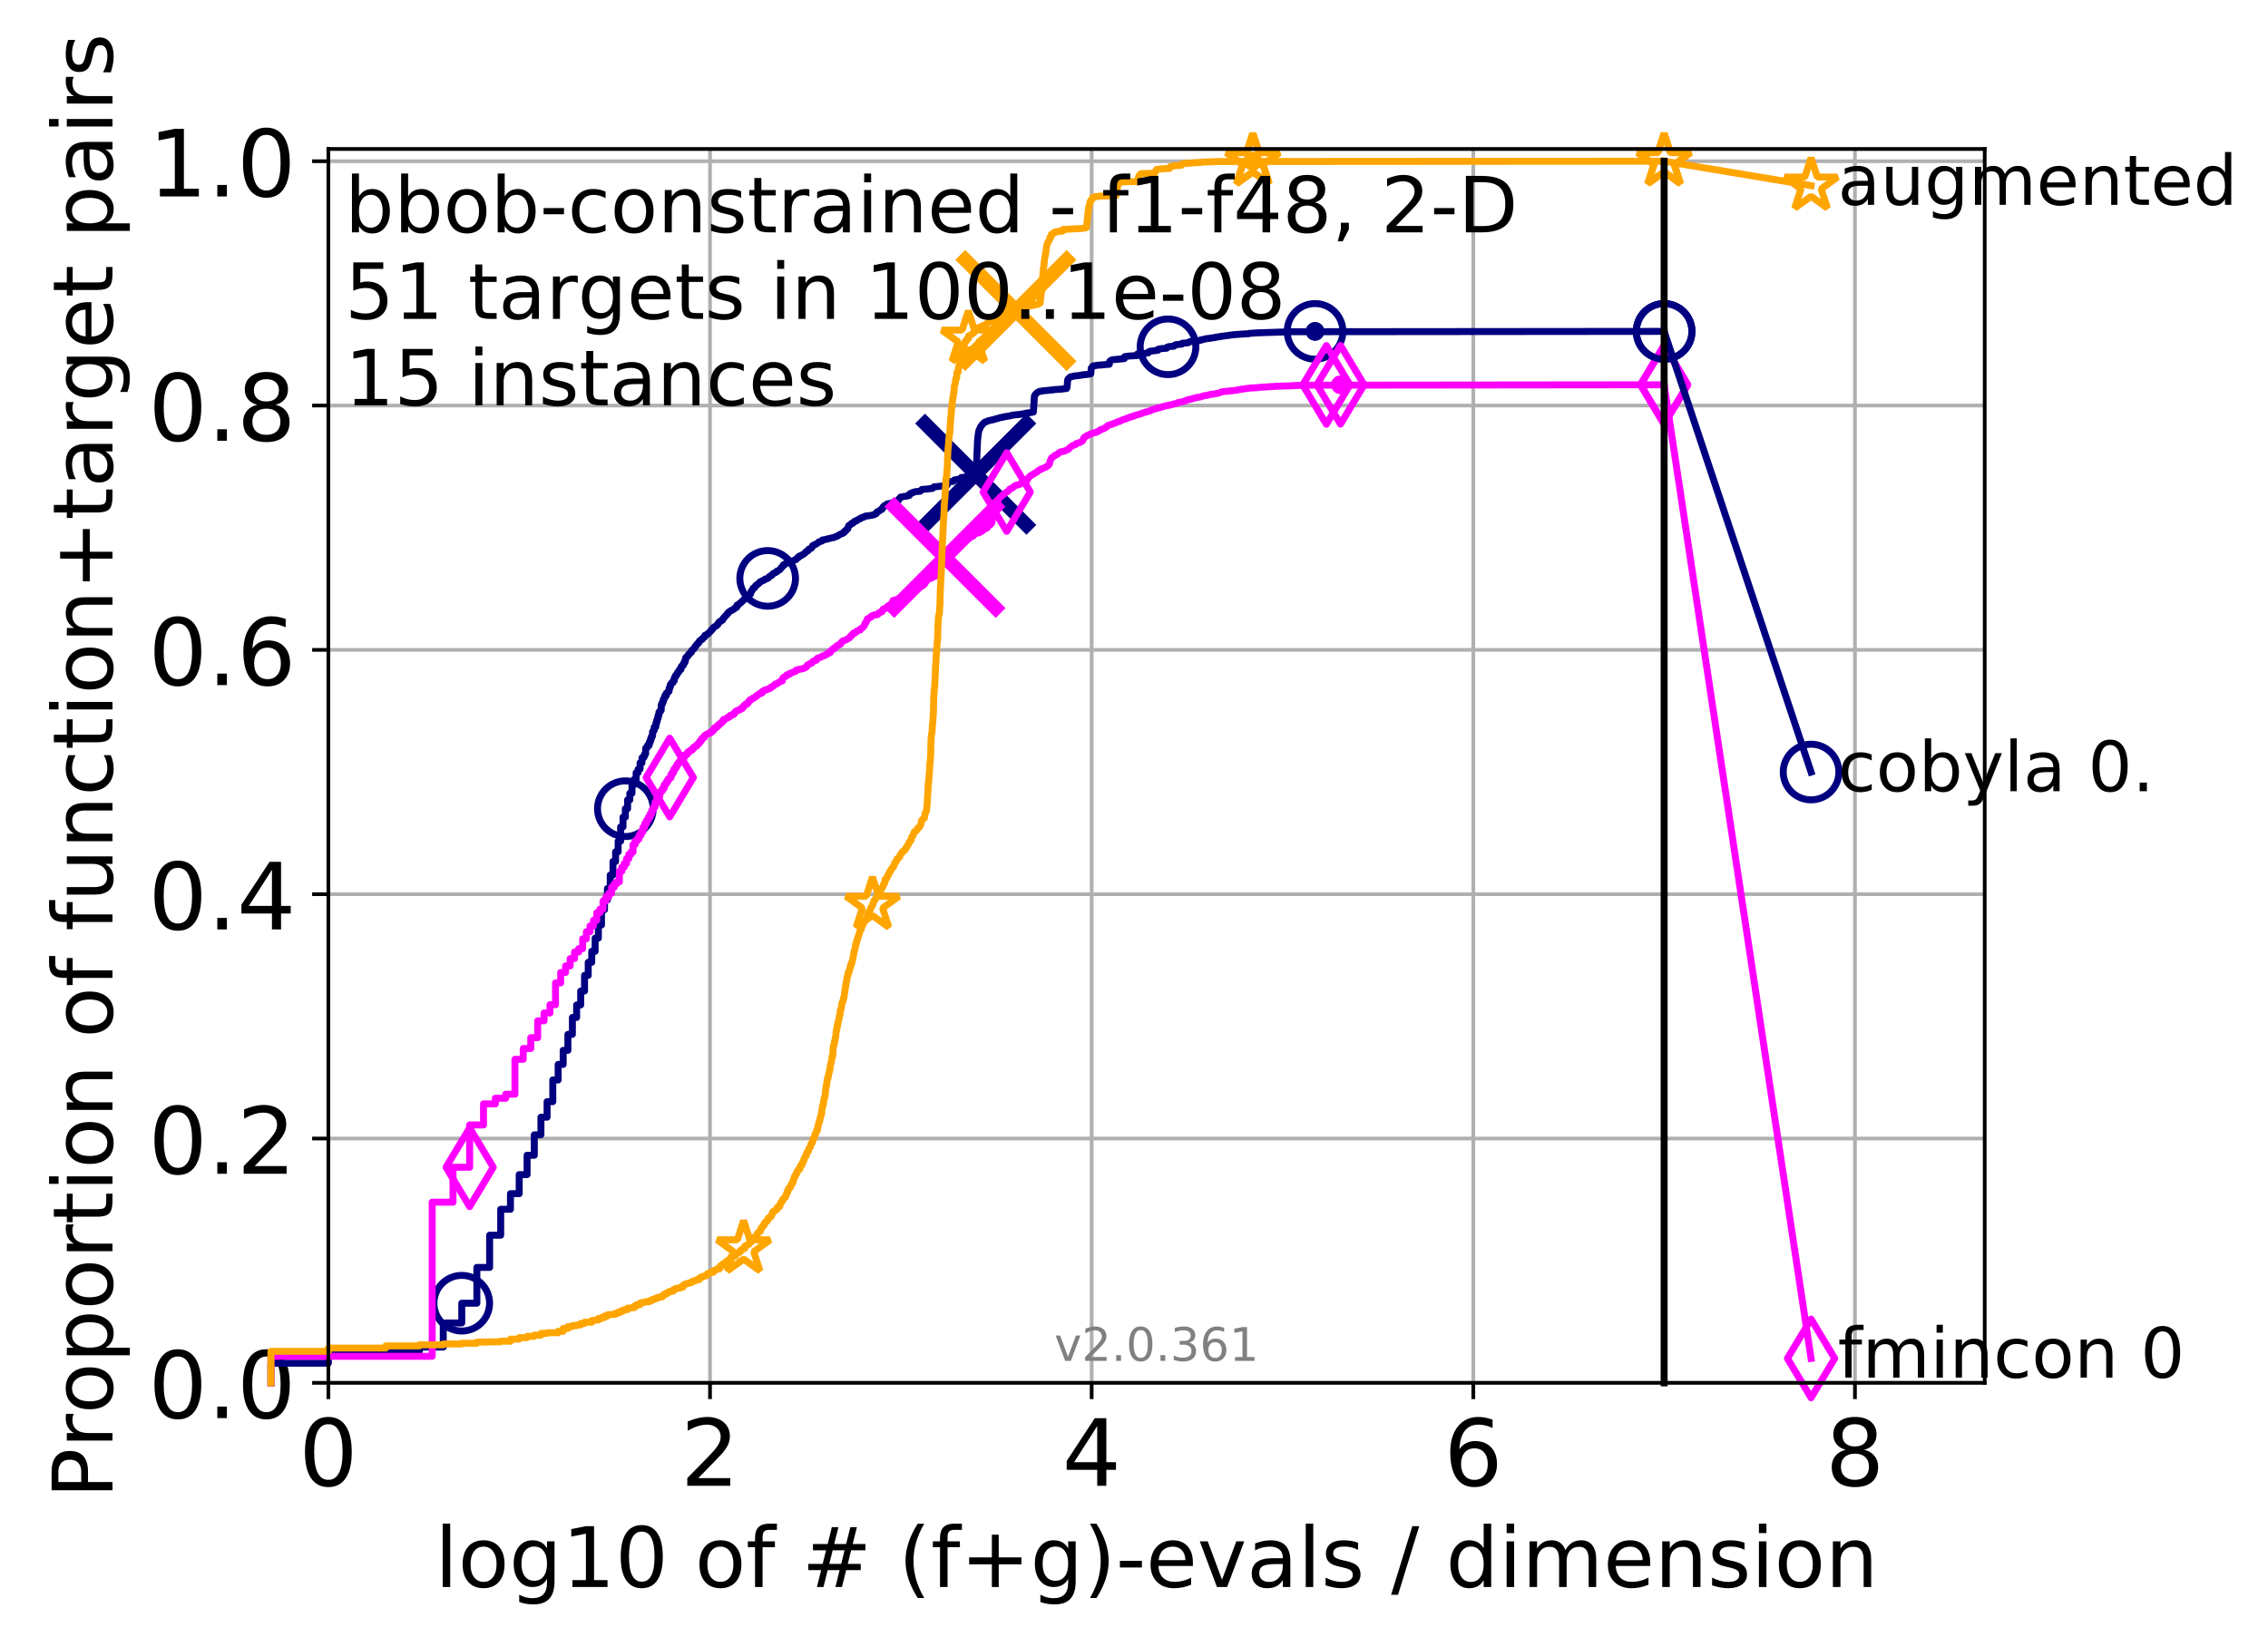 <?xml version="1.0" encoding="utf-8" standalone="no"?>
<!DOCTYPE svg PUBLIC "-//W3C//DTD SVG 1.1//EN"
  "http://www.w3.org/Graphics/SVG/1.1/DTD/svg11.dtd">
<!-- Created with matplotlib (http://matplotlib.org/) -->
<svg height="353pt" version="1.1" viewBox="0 0 489 353" width="489pt" xmlns="http://www.w3.org/2000/svg" xmlns:xlink="http://www.w3.org/1999/xlink">
 <defs>
  <style type="text/css">
*{stroke-linecap:butt;stroke-linejoin:round;}
  </style>
 </defs>
 <g id="figure_1">
  <g id="patch_1">
   <path d="M 0 353.222 
L 489.641 353.222 
L 489.641 0 
L 0 0 
z
" style="fill:#ffffff;"/>
  </g>
  <g id="axes_1">
   <g id="patch_2">
    <path d="M 70.8 298.245 
L 427.92 298.245 
L 427.92 32.133 
L 70.8 32.133 
z
" style="fill:#ffffff;"/>
   </g>
   <g id="matplotlib.axis_1">
    <g id="xtick_1">
     <g id="line2d_1">
      <path clip-path="url(#p397ff079f9)" d="M 70.8 298.245 
L 70.8 32.133 
" style="fill:none;stroke:#b0b0b0;stroke-linecap:square;stroke-width:0.8;"/>
     </g>
     <g id="line2d_2">
      <defs>
       <path d="M 0 0 
L 0 3.5 
" id="md893391b54" style="stroke:#000000;stroke-width:0.8;"/>
      </defs>
      <g>
       <use style="stroke:#000000;stroke-width:0.8;" x="70.8" xlink:href="#md893391b54" y="298.245"/>
      </g>
     </g>
     <g id="text_1">
      <!-- 0 -->
      <defs>
       <path d="M 31.781 66.406 
Q 24.172 66.406 20.328 58.906 
Q 16.5 51.422 16.5 36.375 
Q 16.5 21.391 20.328 13.891 
Q 24.172 6.391 31.781 6.391 
Q 39.453 6.391 43.281 13.891 
Q 47.125 21.391 47.125 36.375 
Q 47.125 51.422 43.281 58.906 
Q 39.453 66.406 31.781 66.406 
z
M 31.781 74.219 
Q 44.047 74.219 50.516 64.516 
Q 56.984 54.828 56.984 36.375 
Q 56.984 17.969 50.516 8.266 
Q 44.047 -1.422 31.781 -1.422 
Q 19.531 -1.422 13.062 8.266 
Q 6.594 17.969 6.594 36.375 
Q 6.594 54.828 13.062 64.516 
Q 19.531 74.219 31.781 74.219 
z
" id="DejaVuSans-30"/>
      </defs>
      <g transform="translate(64.438 320.442)scale(0.2 -0.2)">
       <use xlink:href="#DejaVuSans-30"/>
      </g>
     </g>
    </g>
    <g id="xtick_2">
     <g id="line2d_3">
      <path clip-path="url(#p397ff079f9)" d="M 153.086 298.245 
L 153.086 32.133 
" style="fill:none;stroke:#b0b0b0;stroke-linecap:square;stroke-width:0.8;"/>
     </g>
     <g id="line2d_4">
      <g>
       <use style="stroke:#000000;stroke-width:0.8;" x="153.086" xlink:href="#md893391b54" y="298.245"/>
      </g>
     </g>
     <g id="text_2">
      <!-- 2 -->
      <defs>
       <path d="M 19.188 8.297 
L 53.609 8.297 
L 53.609 0 
L 7.328 0 
L 7.328 8.297 
Q 12.938 14.109 22.625 23.891 
Q 32.328 33.688 34.812 36.531 
Q 39.547 41.844 41.422 45.531 
Q 43.312 49.219 43.312 52.781 
Q 43.312 58.594 39.234 62.25 
Q 35.156 65.922 28.609 65.922 
Q 23.969 65.922 18.812 64.312 
Q 13.672 62.703 7.812 59.422 
L 7.812 69.391 
Q 13.766 71.781 18.938 73 
Q 24.125 74.219 28.422 74.219 
Q 39.75 74.219 46.484 68.547 
Q 53.219 62.891 53.219 53.422 
Q 53.219 48.922 51.531 44.891 
Q 49.859 40.875 45.406 35.406 
Q 44.188 33.984 37.641 27.219 
Q 31.109 20.453 19.188 8.297 
z
" id="DejaVuSans-32"/>
      </defs>
      <g transform="translate(146.723 320.442)scale(0.2 -0.2)">
       <use xlink:href="#DejaVuSans-32"/>
      </g>
     </g>
    </g>
    <g id="xtick_3">
     <g id="line2d_5">
      <path clip-path="url(#p397ff079f9)" d="M 235.371 298.245 
L 235.371 32.133 
" style="fill:none;stroke:#b0b0b0;stroke-linecap:square;stroke-width:0.8;"/>
     </g>
     <g id="line2d_6">
      <g>
       <use style="stroke:#000000;stroke-width:0.8;" x="235.371" xlink:href="#md893391b54" y="298.245"/>
      </g>
     </g>
     <g id="text_3">
      <!-- 4 -->
      <defs>
       <path d="M 37.797 64.312 
L 12.891 25.391 
L 37.797 25.391 
z
M 35.203 72.906 
L 47.609 72.906 
L 47.609 25.391 
L 58.016 25.391 
L 58.016 17.188 
L 47.609 17.188 
L 47.609 0 
L 37.797 0 
L 37.797 17.188 
L 4.891 17.188 
L 4.891 26.703 
z
" id="DejaVuSans-34"/>
      </defs>
      <g transform="translate(229.009 320.442)scale(0.2 -0.2)">
       <use xlink:href="#DejaVuSans-34"/>
      </g>
     </g>
    </g>
    <g id="xtick_4">
     <g id="line2d_7">
      <path clip-path="url(#p397ff079f9)" d="M 317.657 298.245 
L 317.657 32.133 
" style="fill:none;stroke:#b0b0b0;stroke-linecap:square;stroke-width:0.8;"/>
     </g>
     <g id="line2d_8">
      <g>
       <use style="stroke:#000000;stroke-width:0.8;" x="317.657" xlink:href="#md893391b54" y="298.245"/>
      </g>
     </g>
     <g id="text_4">
      <!-- 6 -->
      <defs>
       <path d="M 33.016 40.375 
Q 26.375 40.375 22.484 35.828 
Q 18.609 31.297 18.609 23.391 
Q 18.609 15.531 22.484 10.953 
Q 26.375 6.391 33.016 6.391 
Q 39.656 6.391 43.531 10.953 
Q 47.406 15.531 47.406 23.391 
Q 47.406 31.297 43.531 35.828 
Q 39.656 40.375 33.016 40.375 
z
M 52.594 71.297 
L 52.594 62.312 
Q 48.875 64.062 45.094 64.984 
Q 41.312 65.922 37.594 65.922 
Q 27.828 65.922 22.672 59.328 
Q 17.531 52.734 16.797 39.406 
Q 19.672 43.656 24.016 45.922 
Q 28.375 48.188 33.594 48.188 
Q 44.578 48.188 50.953 41.516 
Q 57.328 34.859 57.328 23.391 
Q 57.328 12.156 50.688 5.359 
Q 44.047 -1.422 33.016 -1.422 
Q 20.359 -1.422 13.672 8.266 
Q 6.984 17.969 6.984 36.375 
Q 6.984 53.656 15.188 63.938 
Q 23.391 74.219 37.203 74.219 
Q 40.922 74.219 44.703 73.484 
Q 48.484 72.75 52.594 71.297 
z
" id="DejaVuSans-36"/>
      </defs>
      <g transform="translate(311.295 320.442)scale(0.2 -0.2)">
       <use xlink:href="#DejaVuSans-36"/>
      </g>
     </g>
    </g>
    <g id="xtick_5">
     <g id="line2d_9">
      <path clip-path="url(#p397ff079f9)" d="M 399.943 298.245 
L 399.943 32.133 
" style="fill:none;stroke:#b0b0b0;stroke-linecap:square;stroke-width:0.8;"/>
     </g>
     <g id="line2d_10">
      <g>
       <use style="stroke:#000000;stroke-width:0.8;" x="399.943" xlink:href="#md893391b54" y="298.245"/>
      </g>
     </g>
     <g id="text_5">
      <!-- 8 -->
      <defs>
       <path d="M 31.781 34.625 
Q 24.75 34.625 20.719 30.859 
Q 16.703 27.094 16.703 20.516 
Q 16.703 13.922 20.719 10.156 
Q 24.75 6.391 31.781 6.391 
Q 38.812 6.391 42.859 10.172 
Q 46.922 13.969 46.922 20.516 
Q 46.922 27.094 42.891 30.859 
Q 38.875 34.625 31.781 34.625 
z
M 21.922 38.812 
Q 15.578 40.375 12.031 44.719 
Q 8.5 49.078 8.5 55.328 
Q 8.5 64.062 14.719 69.141 
Q 20.953 74.219 31.781 74.219 
Q 42.672 74.219 48.875 69.141 
Q 55.078 64.062 55.078 55.328 
Q 55.078 49.078 51.531 44.719 
Q 48 40.375 41.703 38.812 
Q 48.828 37.156 52.797 32.312 
Q 56.781 27.484 56.781 20.516 
Q 56.781 9.906 50.312 4.234 
Q 43.844 -1.422 31.781 -1.422 
Q 19.734 -1.422 13.25 4.234 
Q 6.781 9.906 6.781 20.516 
Q 6.781 27.484 10.781 32.312 
Q 14.797 37.156 21.922 38.812 
z
M 18.312 54.391 
Q 18.312 48.734 21.844 45.562 
Q 25.391 42.391 31.781 42.391 
Q 38.141 42.391 41.719 45.562 
Q 45.312 48.734 45.312 54.391 
Q 45.312 60.062 41.719 63.234 
Q 38.141 66.406 31.781 66.406 
Q 25.391 66.406 21.844 63.234 
Q 18.312 60.062 18.312 54.391 
z
" id="DejaVuSans-38"/>
      </defs>
      <g transform="translate(393.58 320.442)scale(0.2 -0.2)">
       <use xlink:href="#DejaVuSans-38"/>
      </g>
     </g>
    </g>
    <g id="text_6">
     <!-- log10 of # (f+g)-evals / dimension -->
     <defs>
      <path d="M 9.422 75.984 
L 18.406 75.984 
L 18.406 0 
L 9.422 0 
z
" id="DejaVuSans-6c"/>
      <path d="M 30.609 48.391 
Q 23.391 48.391 19.188 42.75 
Q 14.984 37.109 14.984 27.297 
Q 14.984 17.484 19.156 11.844 
Q 23.344 6.203 30.609 6.203 
Q 37.797 6.203 41.984 11.859 
Q 46.188 17.531 46.188 27.297 
Q 46.188 37.016 41.984 42.703 
Q 37.797 48.391 30.609 48.391 
z
M 30.609 56 
Q 42.328 56 49.016 48.375 
Q 55.719 40.766 55.719 27.297 
Q 55.719 13.875 49.016 6.219 
Q 42.328 -1.422 30.609 -1.422 
Q 18.844 -1.422 12.172 6.219 
Q 5.516 13.875 5.516 27.297 
Q 5.516 40.766 12.172 48.375 
Q 18.844 56 30.609 56 
z
" id="DejaVuSans-6f"/>
      <path d="M 45.406 27.984 
Q 45.406 37.75 41.375 43.109 
Q 37.359 48.484 30.078 48.484 
Q 22.859 48.484 18.828 43.109 
Q 14.797 37.75 14.797 27.984 
Q 14.797 18.266 18.828 12.891 
Q 22.859 7.516 30.078 7.516 
Q 37.359 7.516 41.375 12.891 
Q 45.406 18.266 45.406 27.984 
z
M 54.391 6.781 
Q 54.391 -7.172 48.188 -13.984 
Q 42 -20.797 29.203 -20.797 
Q 24.469 -20.797 20.266 -20.094 
Q 16.062 -19.391 12.109 -17.922 
L 12.109 -9.188 
Q 16.062 -11.328 19.922 -12.344 
Q 23.781 -13.375 27.781 -13.375 
Q 36.625 -13.375 41.016 -8.766 
Q 45.406 -4.156 45.406 5.172 
L 45.406 9.625 
Q 42.625 4.781 38.281 2.391 
Q 33.938 0 27.875 0 
Q 17.828 0 11.672 7.656 
Q 5.516 15.328 5.516 27.984 
Q 5.516 40.672 11.672 48.328 
Q 17.828 56 27.875 56 
Q 33.938 56 38.281 53.609 
Q 42.625 51.219 45.406 46.391 
L 45.406 54.688 
L 54.391 54.688 
z
" id="DejaVuSans-67"/>
      <path d="M 12.406 8.297 
L 28.516 8.297 
L 28.516 63.922 
L 10.984 60.406 
L 10.984 69.391 
L 28.422 72.906 
L 38.281 72.906 
L 38.281 8.297 
L 54.391 8.297 
L 54.391 0 
L 12.406 0 
z
" id="DejaVuSans-31"/>
      <path id="DejaVuSans-20"/>
      <path d="M 37.109 75.984 
L 37.109 68.5 
L 28.516 68.5 
Q 23.688 68.5 21.797 66.547 
Q 19.922 64.594 19.922 59.516 
L 19.922 54.688 
L 34.719 54.688 
L 34.719 47.703 
L 19.922 47.703 
L 19.922 0 
L 10.891 0 
L 10.891 47.703 
L 2.297 47.703 
L 2.297 54.688 
L 10.891 54.688 
L 10.891 58.5 
Q 10.891 67.625 15.141 71.797 
Q 19.391 75.984 28.609 75.984 
z
" id="DejaVuSans-66"/>
      <path d="M 51.125 44 
L 36.922 44 
L 32.812 27.688 
L 47.125 27.688 
z
M 43.797 71.781 
L 38.719 51.516 
L 52.984 51.516 
L 58.109 71.781 
L 65.922 71.781 
L 60.891 51.516 
L 76.125 51.516 
L 76.125 44 
L 58.984 44 
L 54.984 27.688 
L 70.516 27.688 
L 70.516 20.219 
L 53.078 20.219 
L 48 0 
L 40.188 0 
L 45.219 20.219 
L 30.906 20.219 
L 25.875 0 
L 18.016 0 
L 23.094 20.219 
L 7.719 20.219 
L 7.719 27.688 
L 24.906 27.688 
L 29 44 
L 13.281 44 
L 13.281 51.516 
L 30.906 51.516 
L 35.891 71.781 
z
" id="DejaVuSans-23"/>
      <path d="M 31 75.875 
Q 24.469 64.656 21.281 53.656 
Q 18.109 42.672 18.109 31.391 
Q 18.109 20.125 21.312 9.062 
Q 24.516 -2 31 -13.188 
L 23.188 -13.188 
Q 15.875 -1.703 12.234 9.375 
Q 8.594 20.453 8.594 31.391 
Q 8.594 42.281 12.203 53.312 
Q 15.828 64.359 23.188 75.875 
z
" id="DejaVuSans-28"/>
      <path d="M 46 62.703 
L 46 35.5 
L 73.188 35.5 
L 73.188 27.203 
L 46 27.203 
L 46 0 
L 37.797 0 
L 37.797 27.203 
L 10.594 27.203 
L 10.594 35.5 
L 37.797 35.5 
L 37.797 62.703 
z
" id="DejaVuSans-2b"/>
      <path d="M 8.016 75.875 
L 15.828 75.875 
Q 23.141 64.359 26.781 53.312 
Q 30.422 42.281 30.422 31.391 
Q 30.422 20.453 26.781 9.375 
Q 23.141 -1.703 15.828 -13.188 
L 8.016 -13.188 
Q 14.5 -2 17.703 9.062 
Q 20.906 20.125 20.906 31.391 
Q 20.906 42.672 17.703 53.656 
Q 14.5 64.656 8.016 75.875 
z
" id="DejaVuSans-29"/>
      <path d="M 4.891 31.391 
L 31.203 31.391 
L 31.203 23.391 
L 4.891 23.391 
z
" id="DejaVuSans-2d"/>
      <path d="M 56.203 29.594 
L 56.203 25.203 
L 14.891 25.203 
Q 15.484 15.922 20.484 11.062 
Q 25.484 6.203 34.422 6.203 
Q 39.594 6.203 44.453 7.469 
Q 49.312 8.734 54.109 11.281 
L 54.109 2.781 
Q 49.266 0.734 44.188 -0.344 
Q 39.109 -1.422 33.891 -1.422 
Q 20.797 -1.422 13.156 6.188 
Q 5.516 13.812 5.516 26.812 
Q 5.516 40.234 12.766 48.109 
Q 20.016 56 32.328 56 
Q 43.359 56 49.781 48.891 
Q 56.203 41.797 56.203 29.594 
z
M 47.219 32.234 
Q 47.125 39.594 43.094 43.984 
Q 39.062 48.391 32.422 48.391 
Q 24.906 48.391 20.391 44.141 
Q 15.875 39.891 15.188 32.172 
z
" id="DejaVuSans-65"/>
      <path d="M 2.984 54.688 
L 12.5 54.688 
L 29.594 8.797 
L 46.688 54.688 
L 56.203 54.688 
L 35.688 0 
L 23.484 0 
z
" id="DejaVuSans-76"/>
      <path d="M 34.281 27.484 
Q 23.391 27.484 19.188 25 
Q 14.984 22.516 14.984 16.5 
Q 14.984 11.719 18.141 8.906 
Q 21.297 6.109 26.703 6.109 
Q 34.188 6.109 38.703 11.406 
Q 43.219 16.703 43.219 25.484 
L 43.219 27.484 
z
M 52.203 31.203 
L 52.203 0 
L 43.219 0 
L 43.219 8.297 
Q 40.141 3.328 35.547 0.953 
Q 30.953 -1.422 24.312 -1.422 
Q 15.922 -1.422 10.953 3.297 
Q 6 8.016 6 15.922 
Q 6 25.141 12.172 29.828 
Q 18.359 34.516 30.609 34.516 
L 43.219 34.516 
L 43.219 35.406 
Q 43.219 41.609 39.141 45 
Q 35.062 48.391 27.688 48.391 
Q 23 48.391 18.547 47.266 
Q 14.109 46.141 10.016 43.891 
L 10.016 52.203 
Q 14.938 54.109 19.578 55.047 
Q 24.219 56 28.609 56 
Q 40.484 56 46.344 49.844 
Q 52.203 43.703 52.203 31.203 
z
" id="DejaVuSans-61"/>
      <path d="M 44.281 53.078 
L 44.281 44.578 
Q 40.484 46.531 36.375 47.5 
Q 32.281 48.484 27.875 48.484 
Q 21.188 48.484 17.844 46.438 
Q 14.5 44.391 14.5 40.281 
Q 14.5 37.156 16.891 35.375 
Q 19.281 33.594 26.516 31.984 
L 29.594 31.297 
Q 39.156 29.25 43.188 25.516 
Q 47.219 21.781 47.219 15.094 
Q 47.219 7.469 41.188 3.016 
Q 35.156 -1.422 24.609 -1.422 
Q 20.219 -1.422 15.453 -0.562 
Q 10.688 0.297 5.422 2 
L 5.422 11.281 
Q 10.406 8.688 15.234 7.391 
Q 20.062 6.109 24.812 6.109 
Q 31.156 6.109 34.562 8.281 
Q 37.984 10.453 37.984 14.406 
Q 37.984 18.062 35.516 20.016 
Q 33.062 21.969 24.703 23.781 
L 21.578 24.516 
Q 13.234 26.266 9.516 29.906 
Q 5.812 33.547 5.812 39.891 
Q 5.812 47.609 11.281 51.797 
Q 16.75 56 26.812 56 
Q 31.781 56 36.172 55.266 
Q 40.578 54.547 44.281 53.078 
z
" id="DejaVuSans-73"/>
      <path d="M 25.391 72.906 
L 33.688 72.906 
L 8.297 -9.281 
L 0 -9.281 
z
" id="DejaVuSans-2f"/>
      <path d="M 45.406 46.391 
L 45.406 75.984 
L 54.391 75.984 
L 54.391 0 
L 45.406 0 
L 45.406 8.203 
Q 42.578 3.328 38.25 0.953 
Q 33.938 -1.422 27.875 -1.422 
Q 17.969 -1.422 11.734 6.484 
Q 5.516 14.406 5.516 27.297 
Q 5.516 40.188 11.734 48.094 
Q 17.969 56 27.875 56 
Q 33.938 56 38.25 53.625 
Q 42.578 51.266 45.406 46.391 
z
M 14.797 27.297 
Q 14.797 17.391 18.875 11.75 
Q 22.953 6.109 30.078 6.109 
Q 37.203 6.109 41.297 11.75 
Q 45.406 17.391 45.406 27.297 
Q 45.406 37.203 41.297 42.844 
Q 37.203 48.484 30.078 48.484 
Q 22.953 48.484 18.875 42.844 
Q 14.797 37.203 14.797 27.297 
z
" id="DejaVuSans-64"/>
      <path d="M 9.422 54.688 
L 18.406 54.688 
L 18.406 0 
L 9.422 0 
z
M 9.422 75.984 
L 18.406 75.984 
L 18.406 64.594 
L 9.422 64.594 
z
" id="DejaVuSans-69"/>
      <path d="M 52 44.188 
Q 55.375 50.25 60.062 53.125 
Q 64.75 56 71.094 56 
Q 79.641 56 84.281 50.016 
Q 88.922 44.047 88.922 33.016 
L 88.922 0 
L 79.891 0 
L 79.891 32.719 
Q 79.891 40.578 77.094 44.375 
Q 74.312 48.188 68.609 48.188 
Q 61.625 48.188 57.562 43.547 
Q 53.516 38.922 53.516 30.906 
L 53.516 0 
L 44.484 0 
L 44.484 32.719 
Q 44.484 40.625 41.703 44.406 
Q 38.922 48.188 33.109 48.188 
Q 26.219 48.188 22.156 43.531 
Q 18.109 38.875 18.109 30.906 
L 18.109 0 
L 9.078 0 
L 9.078 54.688 
L 18.109 54.688 
L 18.109 46.188 
Q 21.188 51.219 25.484 53.609 
Q 29.781 56 35.688 56 
Q 41.656 56 45.828 52.969 
Q 50 49.953 52 44.188 
z
" id="DejaVuSans-6d"/>
      <path d="M 54.891 33.016 
L 54.891 0 
L 45.906 0 
L 45.906 32.719 
Q 45.906 40.484 42.875 44.328 
Q 39.844 48.188 33.797 48.188 
Q 26.516 48.188 22.312 43.547 
Q 18.109 38.922 18.109 30.906 
L 18.109 0 
L 9.078 0 
L 9.078 54.688 
L 18.109 54.688 
L 18.109 46.188 
Q 21.344 51.125 25.703 53.562 
Q 30.078 56 35.797 56 
Q 45.219 56 50.047 50.172 
Q 54.891 44.344 54.891 33.016 
z
" id="DejaVuSans-6e"/>
     </defs>
     <g transform="translate(93.753 342.279)scale(0.18 -0.18)">
      <use xlink:href="#DejaVuSans-6c"/>
      <use x="27.783" xlink:href="#DejaVuSans-6f"/>
      <use x="88.965" xlink:href="#DejaVuSans-67"/>
      <use x="152.441" xlink:href="#DejaVuSans-31"/>
      <use x="216.064" xlink:href="#DejaVuSans-30"/>
      <use x="279.688" xlink:href="#DejaVuSans-20"/>
      <use x="311.475" xlink:href="#DejaVuSans-6f"/>
      <use x="372.656" xlink:href="#DejaVuSans-66"/>
      <use x="407.861" xlink:href="#DejaVuSans-20"/>
      <use x="439.648" xlink:href="#DejaVuSans-23"/>
      <use x="523.438" xlink:href="#DejaVuSans-20"/>
      <use x="555.225" xlink:href="#DejaVuSans-28"/>
      <use x="594.238" xlink:href="#DejaVuSans-66"/>
      <use x="629.443" xlink:href="#DejaVuSans-2b"/>
      <use x="713.232" xlink:href="#DejaVuSans-67"/>
      <use x="776.709" xlink:href="#DejaVuSans-29"/>
      <use x="815.723" xlink:href="#DejaVuSans-2d"/>
      <use x="851.807" xlink:href="#DejaVuSans-65"/>
      <use x="913.33" xlink:href="#DejaVuSans-76"/>
      <use x="972.51" xlink:href="#DejaVuSans-61"/>
      <use x="1033.789" xlink:href="#DejaVuSans-6c"/>
      <use x="1061.572" xlink:href="#DejaVuSans-73"/>
      <use x="1113.672" xlink:href="#DejaVuSans-20"/>
      <use x="1145.459" xlink:href="#DejaVuSans-2f"/>
      <use x="1179.15" xlink:href="#DejaVuSans-20"/>
      <use x="1210.938" xlink:href="#DejaVuSans-64"/>
      <use x="1274.414" xlink:href="#DejaVuSans-69"/>
      <use x="1302.197" xlink:href="#DejaVuSans-6d"/>
      <use x="1399.609" xlink:href="#DejaVuSans-65"/>
      <use x="1461.133" xlink:href="#DejaVuSans-6e"/>
      <use x="1524.512" xlink:href="#DejaVuSans-73"/>
      <use x="1576.611" xlink:href="#DejaVuSans-69"/>
      <use x="1604.395" xlink:href="#DejaVuSans-6f"/>
      <use x="1665.576" xlink:href="#DejaVuSans-6e"/>
     </g>
    </g>
   </g>
   <g id="matplotlib.axis_2">
    <g id="ytick_1">
     <g id="line2d_11">
      <path clip-path="url(#p397ff079f9)" d="M 70.8 298.245 
L 427.92 298.245 
" style="fill:none;stroke:#b0b0b0;stroke-linecap:square;stroke-width:0.8;"/>
     </g>
     <g id="line2d_12">
      <defs>
       <path d="M 0 0 
L -3.5 0 
" id="m662e7e9691" style="stroke:#000000;stroke-width:0.8;"/>
      </defs>
      <g>
       <use style="stroke:#000000;stroke-width:0.8;" x="70.8" xlink:href="#m662e7e9691" y="298.245"/>
      </g>
     </g>
     <g id="text_7">
      <!-- 0.0 -->
      <defs>
       <path d="M 10.688 12.406 
L 21 12.406 
L 21 0 
L 10.688 0 
z
" id="DejaVuSans-2e"/>
      </defs>
      <g transform="translate(31.994 305.844)scale(0.2 -0.2)">
       <use xlink:href="#DejaVuSans-30"/>
       <use x="63.623" xlink:href="#DejaVuSans-2e"/>
       <use x="95.41" xlink:href="#DejaVuSans-30"/>
      </g>
     </g>
    </g>
    <g id="ytick_2">
     <g id="line2d_13">
      <path clip-path="url(#p397ff079f9)" d="M 70.8 245.55 
L 427.92 245.55 
" style="fill:none;stroke:#b0b0b0;stroke-linecap:square;stroke-width:0.8;"/>
     </g>
     <g id="line2d_14">
      <g>
       <use style="stroke:#000000;stroke-width:0.8;" x="70.8" xlink:href="#m662e7e9691" y="245.55"/>
      </g>
     </g>
     <g id="text_8">
      <!-- 0.2 -->
      <g transform="translate(31.994 253.148)scale(0.2 -0.2)">
       <use xlink:href="#DejaVuSans-30"/>
       <use x="63.623" xlink:href="#DejaVuSans-2e"/>
       <use x="95.41" xlink:href="#DejaVuSans-32"/>
      </g>
     </g>
    </g>
    <g id="ytick_3">
     <g id="line2d_15">
      <path clip-path="url(#p397ff079f9)" d="M 70.8 192.854 
L 427.92 192.854 
" style="fill:none;stroke:#b0b0b0;stroke-linecap:square;stroke-width:0.8;"/>
     </g>
     <g id="line2d_16">
      <g>
       <use style="stroke:#000000;stroke-width:0.8;" x="70.8" xlink:href="#m662e7e9691" y="192.854"/>
      </g>
     </g>
     <g id="text_9">
      <!-- 0.4 -->
      <g transform="translate(31.994 200.453)scale(0.2 -0.2)">
       <use xlink:href="#DejaVuSans-30"/>
       <use x="63.623" xlink:href="#DejaVuSans-2e"/>
       <use x="95.41" xlink:href="#DejaVuSans-34"/>
      </g>
     </g>
    </g>
    <g id="ytick_4">
     <g id="line2d_17">
      <path clip-path="url(#p397ff079f9)" d="M 70.8 140.159 
L 427.92 140.159 
" style="fill:none;stroke:#b0b0b0;stroke-linecap:square;stroke-width:0.8;"/>
     </g>
     <g id="line2d_18">
      <g>
       <use style="stroke:#000000;stroke-width:0.8;" x="70.8" xlink:href="#m662e7e9691" y="140.159"/>
      </g>
     </g>
     <g id="text_10">
      <!-- 0.6 -->
      <g transform="translate(31.994 147.757)scale(0.2 -0.2)">
       <use xlink:href="#DejaVuSans-30"/>
       <use x="63.623" xlink:href="#DejaVuSans-2e"/>
       <use x="95.41" xlink:href="#DejaVuSans-36"/>
      </g>
     </g>
    </g>
    <g id="ytick_5">
     <g id="line2d_19">
      <path clip-path="url(#p397ff079f9)" d="M 70.8 87.464 
L 427.92 87.464 
" style="fill:none;stroke:#b0b0b0;stroke-linecap:square;stroke-width:0.8;"/>
     </g>
     <g id="line2d_20">
      <g>
       <use style="stroke:#000000;stroke-width:0.8;" x="70.8" xlink:href="#m662e7e9691" y="87.464"/>
      </g>
     </g>
     <g id="text_11">
      <!-- 0.8 -->
      <g transform="translate(31.994 95.062)scale(0.2 -0.2)">
       <use xlink:href="#DejaVuSans-30"/>
       <use x="63.623" xlink:href="#DejaVuSans-2e"/>
       <use x="95.41" xlink:href="#DejaVuSans-38"/>
      </g>
     </g>
    </g>
    <g id="ytick_6">
     <g id="line2d_21">
      <path clip-path="url(#p397ff079f9)" d="M 70.8 34.768 
L 427.92 34.768 
" style="fill:none;stroke:#b0b0b0;stroke-linecap:square;stroke-width:0.8;"/>
     </g>
     <g id="line2d_22">
      <g>
       <use style="stroke:#000000;stroke-width:0.8;" x="70.8" xlink:href="#m662e7e9691" y="34.768"/>
      </g>
     </g>
     <g id="text_12">
      <!-- 1.0 -->
      <g transform="translate(31.994 42.367)scale(0.2 -0.2)">
       <use xlink:href="#DejaVuSans-31"/>
       <use x="63.623" xlink:href="#DejaVuSans-2e"/>
       <use x="95.41" xlink:href="#DejaVuSans-30"/>
      </g>
     </g>
    </g>
    <g id="text_13">
     <!-- Proportion of function+target pairs -->
     <defs>
      <path d="M 19.672 64.797 
L 19.672 37.406 
L 32.078 37.406 
Q 38.969 37.406 42.719 40.969 
Q 46.484 44.531 46.484 51.125 
Q 46.484 57.672 42.719 61.234 
Q 38.969 64.797 32.078 64.797 
z
M 9.812 72.906 
L 32.078 72.906 
Q 44.344 72.906 50.609 67.359 
Q 56.891 61.812 56.891 51.125 
Q 56.891 40.328 50.609 34.812 
Q 44.344 29.297 32.078 29.297 
L 19.672 29.297 
L 19.672 0 
L 9.812 0 
z
" id="DejaVuSans-50"/>
      <path d="M 41.109 46.297 
Q 39.594 47.172 37.812 47.578 
Q 36.031 48 33.891 48 
Q 26.266 48 22.188 43.047 
Q 18.109 38.094 18.109 28.812 
L 18.109 0 
L 9.078 0 
L 9.078 54.688 
L 18.109 54.688 
L 18.109 46.188 
Q 20.953 51.172 25.484 53.578 
Q 30.031 56 36.531 56 
Q 37.453 56 38.578 55.875 
Q 39.703 55.766 41.062 55.516 
z
" id="DejaVuSans-72"/>
      <path d="M 18.109 8.203 
L 18.109 -20.797 
L 9.078 -20.797 
L 9.078 54.688 
L 18.109 54.688 
L 18.109 46.391 
Q 20.953 51.266 25.266 53.625 
Q 29.594 56 35.594 56 
Q 45.562 56 51.781 48.094 
Q 58.016 40.188 58.016 27.297 
Q 58.016 14.406 51.781 6.484 
Q 45.562 -1.422 35.594 -1.422 
Q 29.594 -1.422 25.266 0.953 
Q 20.953 3.328 18.109 8.203 
z
M 48.688 27.297 
Q 48.688 37.203 44.609 42.844 
Q 40.531 48.484 33.406 48.484 
Q 26.266 48.484 22.188 42.844 
Q 18.109 37.203 18.109 27.297 
Q 18.109 17.391 22.188 11.75 
Q 26.266 6.109 33.406 6.109 
Q 40.531 6.109 44.609 11.75 
Q 48.688 17.391 48.688 27.297 
z
" id="DejaVuSans-70"/>
      <path d="M 18.312 70.219 
L 18.312 54.688 
L 36.812 54.688 
L 36.812 47.703 
L 18.312 47.703 
L 18.312 18.016 
Q 18.312 11.328 20.141 9.422 
Q 21.969 7.516 27.594 7.516 
L 36.812 7.516 
L 36.812 0 
L 27.594 0 
Q 17.188 0 13.234 3.875 
Q 9.281 7.766 9.281 18.016 
L 9.281 47.703 
L 2.688 47.703 
L 2.688 54.688 
L 9.281 54.688 
L 9.281 70.219 
z
" id="DejaVuSans-74"/>
      <path d="M 8.5 21.578 
L 8.5 54.688 
L 17.484 54.688 
L 17.484 21.922 
Q 17.484 14.156 20.5 10.266 
Q 23.531 6.391 29.594 6.391 
Q 36.859 6.391 41.078 11.031 
Q 45.312 15.672 45.312 23.688 
L 45.312 54.688 
L 54.297 54.688 
L 54.297 0 
L 45.312 0 
L 45.312 8.406 
Q 42.047 3.422 37.719 1 
Q 33.406 -1.422 27.688 -1.422 
Q 18.266 -1.422 13.375 4.438 
Q 8.5 10.297 8.5 21.578 
z
M 31.109 56 
z
" id="DejaVuSans-75"/>
      <path d="M 48.781 52.594 
L 48.781 44.188 
Q 44.969 46.297 41.141 47.344 
Q 37.312 48.391 33.406 48.391 
Q 24.656 48.391 19.812 42.844 
Q 14.984 37.312 14.984 27.297 
Q 14.984 17.281 19.812 11.734 
Q 24.656 6.203 33.406 6.203 
Q 37.312 6.203 41.141 7.25 
Q 44.969 8.297 48.781 10.406 
L 48.781 2.094 
Q 45.016 0.344 40.984 -0.531 
Q 36.969 -1.422 32.422 -1.422 
Q 20.062 -1.422 12.781 6.344 
Q 5.516 14.109 5.516 27.297 
Q 5.516 40.672 12.859 48.328 
Q 20.219 56 33.016 56 
Q 37.156 56 41.109 55.141 
Q 45.062 54.297 48.781 52.594 
z
" id="DejaVuSans-63"/>
     </defs>
     <g transform="translate(24.25 323.179)rotate(-90)scale(0.18 -0.18)">
      <use xlink:href="#DejaVuSans-50"/>
      <use x="60.287" xlink:href="#DejaVuSans-72"/>
      <use x="101.369" xlink:href="#DejaVuSans-6f"/>
      <use x="162.551" xlink:href="#DejaVuSans-70"/>
      <use x="226.027" xlink:href="#DejaVuSans-6f"/>
      <use x="287.209" xlink:href="#DejaVuSans-72"/>
      <use x="328.322" xlink:href="#DejaVuSans-74"/>
      <use x="367.531" xlink:href="#DejaVuSans-69"/>
      <use x="395.314" xlink:href="#DejaVuSans-6f"/>
      <use x="456.496" xlink:href="#DejaVuSans-6e"/>
      <use x="519.875" xlink:href="#DejaVuSans-20"/>
      <use x="551.662" xlink:href="#DejaVuSans-6f"/>
      <use x="612.844" xlink:href="#DejaVuSans-66"/>
      <use x="648.049" xlink:href="#DejaVuSans-20"/>
      <use x="679.836" xlink:href="#DejaVuSans-66"/>
      <use x="715.041" xlink:href="#DejaVuSans-75"/>
      <use x="778.42" xlink:href="#DejaVuSans-6e"/>
      <use x="841.799" xlink:href="#DejaVuSans-63"/>
      <use x="896.779" xlink:href="#DejaVuSans-74"/>
      <use x="935.988" xlink:href="#DejaVuSans-69"/>
      <use x="963.771" xlink:href="#DejaVuSans-6f"/>
      <use x="1024.953" xlink:href="#DejaVuSans-6e"/>
      <use x="1088.332" xlink:href="#DejaVuSans-2b"/>
      <use x="1172.121" xlink:href="#DejaVuSans-74"/>
      <use x="1211.33" xlink:href="#DejaVuSans-61"/>
      <use x="1272.609" xlink:href="#DejaVuSans-72"/>
      <use x="1313.707" xlink:href="#DejaVuSans-67"/>
      <use x="1377.184" xlink:href="#DejaVuSans-65"/>
      <use x="1438.707" xlink:href="#DejaVuSans-74"/>
      <use x="1477.916" xlink:href="#DejaVuSans-20"/>
      <use x="1509.703" xlink:href="#DejaVuSans-70"/>
      <use x="1573.18" xlink:href="#DejaVuSans-61"/>
      <use x="1634.459" xlink:href="#DejaVuSans-69"/>
      <use x="1662.242" xlink:href="#DejaVuSans-72"/>
      <use x="1703.355" xlink:href="#DejaVuSans-73"/>
     </g>
    </g>
   </g>
   <g id="line2d_23">
    <defs>
     <path d="M 0 1.5 
C 0.398 1.5 0.779 1.342 1.061 1.061 
C 1.342 0.779 1.5 0.398 1.5 0 
C 1.5 -0.398 1.342 -0.779 1.061 -1.061 
C 0.779 -1.342 0.398 -1.5 0 -1.5 
C -0.398 -1.5 -0.779 -1.342 -1.061 -1.061 
C -1.342 -0.779 -1.5 -0.398 -1.5 0 
C -1.5 0.398 -1.342 0.779 -1.061 1.061 
C -0.779 1.342 -0.398 1.5 0 1.5 
z
" id="m6e63185a97" style="stroke:#000080;"/>
    </defs>
    <g>
     <use style="fill:#000080;stroke:#000080;" x="283.535" xlink:href="#m6e63185a97" y="71.47"/>
     <use style="fill:#000080;stroke:#000080;" x="283.535" xlink:href="#m6e63185a97" y="71.47"/>
    </g>
   </g>
   <g id="line2d_24">
    <path d="M 58.415 298.245 
L 58.415 294.005 
L 70.8 294.005 
L 70.8 291.82 
L 83.185 291.82 
L 83.185 291.346 
L 90.43 291.346 
L 90.43 290.528 
L 95.57 290.528 
L 95.57 285.33 
L 99.558 285.33 
L 99.558 281.068 
L 102.815 281.068 
L 102.815 273.351 
L 105.57 273.351 
L 105.57 266.398 
L 107.956 266.398 
L 107.956 260.812 
L 110.06 260.812 
L 110.06 257.443 
L 111.943 257.443 
L 111.943 253.332 
L 113.646 253.332 
L 113.646 249.156 
L 115.201 249.156 
L 115.201 244.753 
L 116.631 244.753 
L 116.631 240.943 
L 117.955 240.943 
L 117.955 237.596 
L 119.188 237.596 
L 119.188 232.925 
L 120.341 232.925 
L 120.341 229.567 
L 121.424 229.567 
L 121.424 226.532 
L 122.445 226.532 
L 122.445 223.088 
L 123.412 223.088 
L 123.412 219.439 
L 124.328 219.439 
L 124.328 216.748 
L 125.2 216.748 
L 125.2 213.745 
L 126.031 213.745 
L 126.031 210.366 
L 126.825 210.366 
L 126.825 207.546 
L 127.586 207.546 
L 127.586 205.178 
L 128.315 205.178 
L 128.315 202.326 
L 129.016 202.326 
L 129.016 199.495 
L 129.69 199.495 
L 129.69 196.213 
L 130.34 196.213 
L 130.34 194.081 
L 130.967 194.081 
L 130.967 191.628 
L 131.573 191.628 
L 131.573 188.722 
L 132.159 188.722 
L 132.159 185.805 
L 132.726 185.805 
L 132.726 183.706 
L 133.276 183.706 
L 133.276 181.424 
L 133.809 181.424 
L 133.809 178.346 
L 134.327 178.346 
L 134.327 176.226 
L 134.831 176.226 
L 134.831 174.418 
L 135.32 174.418 
L 135.32 172.502 
L 135.797 172.502 
L 135.797 171.081 
L 136.261 171.081 
L 136.261 169.262 
L 136.713 169.262 
L 136.713 168.11 
L 137.155 168.11 
L 137.155 166.647 
L 137.585 166.636 
L 137.585 165.893 
L 138.006 165.839 
L 138.006 164.526 
L 138.416 164.526 
L 138.416 163.45 
L 138.818 163.396 
L 138.818 162.998 
L 139.015 162.998 
L 139.015 162.578 
L 139.211 162.578 
L 139.211 161.351 
L 139.404 161.351 
L 139.404 161.179 
L 139.595 161.179 
L 139.595 160.781 
L 139.971 160.749 
L 139.971 160.135 
L 140.156 160.135 
L 140.156 159.683 
L 140.339 159.683 
L 140.339 159.113 
L 140.521 159.113 
L 140.521 158.704 
L 140.7 158.704 
L 140.7 157.8 
L 140.878 157.8 
L 140.878 157.498 
L 141.054 157.498 
L 141.054 156.809 
L 141.401 156.777 
L 141.401 155.981 
L 141.572 155.981 
L 141.572 155.41 
L 141.742 155.41 
L 141.742 154.894 
L 141.909 154.894 
L 141.909 154.248 
L 142.076 154.248 
L 142.076 153.58 
L 142.24 153.58 
L 142.24 153.451 
L 142.403 153.451 
L 142.403 153.171 
L 142.565 153.171 
L 142.565 152.02 
L 142.725 152.02 
L 142.725 151.622 
L 142.884 151.622 
L 142.884 151.277 
L 143.042 151.277 
L 143.042 150.761 
L 143.198 150.761 
L 143.198 150.513 
L 143.352 150.513 
L 143.352 150.039 
L 143.658 150.029 
L 143.658 149.501 
L 143.958 149.394 
L 143.958 149.221 
L 144.107 149.221 
L 144.107 149.092 
L 144.254 149.092 
L 144.254 148.479 
L 144.399 148.479 
L 144.399 148.113 
L 144.544 148.113 
L 144.544 147.607 
L 144.688 147.607 
L 144.688 147.435 
L 144.83 147.435 
L 144.83 147.241 
L 145.111 147.22 
L 145.111 146.886 
L 145.25 146.886 
L 145.25 146.767 
L 145.388 146.767 
L 145.388 146.197 
L 145.525 146.197 
L 145.525 145.971 
L 145.661 145.971 
L 145.661 145.659 
L 145.93 145.584 
L 145.93 145.336 
L 146.063 145.336 
L 146.063 145.067 
L 146.195 145.067 
L 146.195 144.949 
L 146.326 144.949 
L 146.326 144.766 
L 146.456 144.766 
L 146.456 144.464 
L 146.84 144.357 
L 146.84 143.851 
L 146.966 143.851 
L 146.966 143.657 
L 147.216 143.56 
L 147.216 143.474 
L 147.34 143.474 
L 147.34 143.173 
L 147.462 143.173 
L 147.462 142.904 
L 147.706 142.839 
L 147.706 142.376 
L 147.826 142.376 
L 147.826 141.87 
L 147.945 141.87 
L 147.945 141.752 
L 148.064 141.752 
L 148.064 141.623 
L 148.182 141.623 
L 148.182 141.472 
L 148.416 141.375 
L 148.416 141.246 
L 148.531 141.246 
L 148.531 141.009 
L 148.76 140.945 
L 148.76 140.848 
L 148.987 140.751 
L 148.987 140.622 
L 149.099 140.622 
L 149.099 140.342 
L 149.21 140.342 
L 149.321 140.094 
L 149.43 140.094 
L 149.54 139.911 
L 149.648 139.911 
L 149.756 139.621 
L 149.864 139.621 
L 149.97 139.287 
L 150.076 139.287 
L 150.182 139.018 
L 150.391 138.921 
L 150.494 138.685 
L 150.7 138.609 
L 150.802 138.232 
L 151.003 138.146 
L 151.104 138.006 
L 151.401 137.91 
L 151.498 137.641 
L 151.693 137.544 
L 151.789 137.436 
L 151.885 137.436 
L 151.98 137.038 
L 152.169 136.984 
L 152.263 136.898 
L 152.449 136.855 
L 152.541 136.715 
L 152.725 136.661 
L 152.816 136.467 
L 152.996 136.37 
L 153.086 136.231 
L 153.264 136.134 
L 153.352 135.865 
L 153.527 135.832 
L 153.614 135.606 
L 153.7 135.606 
L 153.787 135.348 
L 153.958 135.283 
L 154.042 135.176 
L 154.295 135.068 
L 154.378 134.971 
L 154.543 134.917 
L 154.626 134.745 
L 154.789 134.67 
L 154.87 134.358 
L 155.031 134.261 
L 155.111 134.067 
L 155.427 133.992 
L 155.505 133.841 
L 155.815 133.734 
L 155.891 133.4 
L 156.043 133.314 
L 156.119 133.131 
L 156.269 133.077 
L 156.343 132.873 
L 156.492 132.808 
L 156.565 132.668 
L 156.712 132.56 
L 156.785 132.356 
L 157.001 132.259 
L 157.073 132.033 
L 157.215 131.947 
L 157.286 131.893 
L 157.427 131.818 
L 157.497 131.742 
L 157.774 131.667 
L 157.842 131.559 
L 158.114 131.452 
L 158.181 131.344 
L 158.315 131.323 
L 158.382 131.193 
L 158.58 131.107 
L 158.58 131.021 
L 158.841 130.978 
L 158.905 130.505 
L 159.225 130.419 
L 159.288 130.332 
L 159.351 130.332 
L 159.414 130.171 
L 159.663 130.063 
L 159.725 129.923 
L 159.848 129.891 
L 159.909 129.73 
L 160.091 129.654 
L 160.151 129.514 
L 160.331 129.461 
L 160.39 129.267 
L 160.567 129.202 
L 160.626 129.073 
L 160.801 128.987 
L 160.859 128.858 
L 161.031 128.793 
L 161.089 128.718 
L 161.259 128.653 
L 161.315 128.578 
L 161.428 128.481 
L 161.484 128.374 
L 161.595 128.363 
L 161.706 128.137 
L 161.816 128.126 
L 161.925 127.588 
L 162.034 127.577 
L 162.142 127.276 
L 162.249 127.254 
L 162.356 126.878 
L 162.62 126.802 
L 162.724 126.684 
L 162.776 126.684 
L 162.88 126.35 
L 162.983 126.339 
L 163.034 126.189 
L 163.288 126.103 
L 163.389 126.038 
L 163.489 125.93 
L 163.588 125.769 
L 163.786 125.672 
L 163.884 125.468 
L 164.222 125.371 
L 164.318 125.263 
L 164.648 125.177 
L 164.742 125.091 
L 164.834 125.08 
L 164.927 124.897 
L 165.426 124.79 
L 165.516 124.736 
L 165.693 124.639 
L 165.781 124.424 
L 165.999 124.316 
L 166.086 124.219 
L 166.3 124.155 
L 166.343 124.068 
L 166.47 124.036 
L 166.47 123.939 
L 166.638 123.832 
L 166.722 123.67 
L 167.052 123.563 
L 167.133 123.541 
L 167.255 123.433 
L 167.255 123.39 
L 167.456 123.358 
L 167.536 123.154 
L 167.773 123.057 
L 167.851 123.024 
L 168.007 122.96 
L 168.084 122.884 
L 168.2 122.809 
L 168.276 122.712 
L 168.353 122.605 
L 168.428 122.422 
L 168.617 122.325 
L 168.691 122.196 
L 168.766 122.153 
L 168.877 121.83 
L 169.242 121.754 
L 169.315 121.582 
L 169.671 121.475 
L 169.742 121.356 
L 170.021 121.259 
L 170.125 121.205 
L 170.533 121.098 
L 170.634 121.066 
L 170.899 120.958 
L 170.998 120.926 
L 171.258 120.829 
L 171.323 120.775 
L 171.61 120.71 
L 171.642 120.56 
L 171.799 120.517 
L 171.893 120.355 
L 171.986 120.355 
L 172.017 120.205 
L 172.294 120.129 
L 172.355 119.925 
L 172.746 119.817 
L 172.775 119.774 
L 173.011 119.688 
L 173.07 119.591 
L 173.302 119.483 
L 173.359 119.44 
L 173.474 119.376 
L 173.559 119.257 
L 173.616 119.15 
L 173.701 119.064 
L 173.869 118.956 
L 173.869 118.924 
L 174.146 118.848 
L 174.256 118.708 
L 174.31 118.601 
L 174.365 118.45 
L 174.581 118.386 
L 174.688 118.31 
L 174.873 118.267 
L 174.979 118.084 
L 175.109 118.02 
L 175.161 117.729 
L 175.47 117.621 
L 175.572 117.481 
L 175.949 117.374 
L 176.023 117.288 
L 176.171 117.191 
L 176.269 117.105 
L 176.487 116.997 
L 176.583 116.846 
L 177.033 116.75 
L 177.08 116.707 
L 177.266 116.653 
L 177.335 116.459 
L 177.968 116.362 
L 178.056 116.319 
L 178.471 116.244 
L 178.578 116.179 
L 179.148 116.072 
L 179.252 116.028 
L 179.821 115.921 
L 179.821 115.91 
L 180.06 115.802 
L 180.119 115.749 
L 180.47 115.684 
L 180.566 115.587 
L 180.738 115.49 
L 180.814 115.404 
L 181.095 115.307 
L 181.188 115.232 
L 181.391 115.146 
L 181.428 115.103 
L 181.682 115.049 
L 181.682 114.984 
L 181.861 114.963 
L 181.879 114.78 
L 182.145 114.726 
L 182.215 114.457 
L 182.389 114.349 
L 182.389 114.317 
L 182.561 114.285 
L 182.63 114.156 
L 182.783 114.048 
L 182.884 113.575 
L 182.952 113.478 
L 183.019 113.338 
L 183.218 113.252 
L 183.317 113.209 
L 183.416 113.112 
L 183.481 113.015 
L 183.563 112.918 
L 183.563 112.896 
L 183.916 112.832 
L 184.027 112.649 
L 184.122 112.563 
L 184.216 112.455 
L 184.649 112.369 
L 184.71 112.197 
L 184.982 112.1 
L 185.056 112.046 
L 185.279 111.939 
L 185.308 111.896 
L 185.499 111.874 
L 185.6 111.702 
L 186.001 111.626 
L 186.086 111.519 
L 186.449 111.454 
L 186.559 111.314 
L 187.546 111.207 
L 187.598 111.185 
L 188.184 111.088 
L 188.184 111.056 
L 188.593 110.97 
L 188.679 110.862 
L 188.945 110.765 
L 188.957 110.55 
L 189.088 110.539 
L 189.148 110.367 
L 189.384 110.292 
L 189.454 110.238 
L 189.57 110.195 
L 189.663 110.087 
L 189.823 110.055 
L 189.903 109.915 
L 190.174 109.829 
L 190.241 109.571 
L 190.375 109.571 
L 190.419 109.302 
L 190.628 109.194 
L 190.661 109.076 
L 190.899 108.968 
L 190.996 108.882 
L 191.188 108.807 
L 191.283 108.677 
L 192.015 108.57 
L 192.116 108.516 
L 192.465 108.451 
L 192.465 108.398 
L 192.961 108.29 
L 193.047 108.225 
L 193.387 108.128 
L 193.481 108.085 
L 193.675 107.989 
L 193.785 107.633 
L 193.913 107.58 
L 194.013 107.45 
L 194.058 107.45 
L 194.166 107.214 
L 194.783 107.106 
L 194.878 107.074 
L 195.629 106.988 
L 195.662 106.912 
L 196.069 106.848 
L 196.101 106.557 
L 196.293 106.525 
L 196.341 106.385 
L 196.757 106.299 
L 196.865 106.17 
L 197.374 106.062 
L 197.374 106.04 
L 198.386 105.954 
L 198.471 105.836 
L 198.667 105.728 
L 198.772 105.556 
L 200.138 105.448 
L 200.138 105.438 
L 201.07 105.33 
L 201.167 105.158 
L 201.384 105.093 
L 201.384 104.996 
L 202.638 104.889 
L 202.738 104.857 
L 203.825 104.749 
L 203.919 104.727 
L 204.207 104.631 
L 204.309 104.254 
L 204.431 104.146 
L 204.532 104.049 
L 204.751 103.942 
L 204.85 103.899 
L 205.565 103.802 
L 205.65 103.662 
L 205.763 103.587 
L 205.763 103.522 
L 206.371 103.414 
L 206.371 103.404 
L 207.046 103.296 
L 207.142 103.167 
L 207.272 103.07 
L 207.272 102.984 
L 208.203 102.887 
L 208.203 102.833 
L 208.802 102.758 
L 208.896 102.629 
L 208.951 102.586 
L 209.049 102.424 
L 210.138 102.316 
L 210.233 102.273 
L 210.418 102.241 
L 210.526 101.014 
L 210.537 100.907 
L 210.644 97.688 
L 210.658 97.592 
L 210.768 95.019 
L 210.779 94.987 
L 210.888 93.868 
L 210.899 93.835 
L 211.007 93.071 
L 211.039 92.963 
L 211.146 92.662 
L 211.205 92.554 
L 211.315 92.328 
L 211.357 92.221 
L 211.452 91.995 
L 211.578 91.887 
L 211.676 91.736 
L 211.75 91.629 
L 211.843 91.467 
L 212.012 91.36 
L 212.121 91.241 
L 212.226 91.145 
L 212.284 91.069 
L 212.671 90.962 
L 212.728 90.908 
L 212.948 90.8 
L 213.058 90.757 
L 213.534 90.649 
L 213.589 90.628 
L 214.177 90.52 
L 214.248 90.488 
L 214.565 90.38 
L 214.622 90.348 
L 215.179 90.24 
L 215.275 90.187 
L 215.583 90.09 
L 215.678 90.057 
L 216.392 89.95 
L 216.423 89.896 
L 217.215 89.788 
L 217.215 89.778 
L 217.874 89.67 
L 217.96 89.616 
L 218.604 89.509 
L 218.604 89.498 
L 219.811 89.39 
L 219.913 89.358 
L 220.612 89.25 
L 220.686 89.229 
L 221.234 89.121 
L 221.242 89.1 
L 222.128 88.992 
L 222.216 88.97 
L 222.807 88.863 
L 222.915 87.13 
L 222.918 87.13 
L 223.025 85.483 
L 223.058 85.376 
L 223.146 85.182 
L 223.252 85.074 
L 223.354 84.956 
L 223.45 84.848 
L 223.554 84.741 
L 223.718 84.633 
L 223.824 84.558 
L 224.066 84.45 
L 224.17 84.407 
L 224.91 84.299 
L 224.963 84.278 
L 226.205 84.17 
L 226.205 84.159 
L 227.312 84.052 
L 227.386 84.019 
L 229.023 83.912 
L 229.047 83.89 
L 229.962 83.783 
L 230.073 83.492 
L 230.083 83.395 
L 230.193 81.996 
L 230.213 81.91 
L 230.321 81.705 
L 230.454 81.598 
L 230.555 81.479 
L 230.697 81.372 
L 230.805 81.275 
L 231.409 81.167 
L 231.503 81.103 
L 232.652 80.995 
L 232.652 80.984 
L 233.357 80.877 
L 233.361 80.844 
L 234.616 80.737 
L 234.675 80.704 
L 235.181 80.608 
L 235.292 79.359 
L 235.388 79.262 
L 235.498 79.09 
L 235.622 78.982 
L 235.729 78.918 
L 236.416 78.81 
L 236.431 78.789 
L 237.89 78.681 
L 237.942 78.659 
L 239.172 78.563 
L 239.267 77.917 
L 239.416 77.809 
L 239.524 77.734 
L 239.745 77.626 
L 239.855 77.583 
L 241.119 77.476 
L 241.147 77.454 
L 242.421 77.346 
L 242.503 76.916 
L 243.284 76.808 
L 243.395 76.787 
L 245.169 76.69 
L 245.271 76.324 
L 246.929 76.216 
L 246.929 76.206 
L 247.569 76.098 
L 247.664 75.883 
L 247.926 75.775 
L 247.984 75.743 
L 248.971 75.635 
L 248.971 75.624 
L 249.659 75.538 
L 249.698 75.323 
L 250.259 75.215 
L 250.259 75.205 
L 251.545 75.097 
L 251.641 74.882 
L 251.97 74.774 
L 251.97 74.763 
L 253.143 74.656 
L 253.251 74.462 
L 253.51 74.354 
L 253.533 74.333 
L 254.792 74.225 
L 254.881 74.031 
L 256.217 73.924 
L 256.289 73.805 
L 256.51 73.698 
L 256.567 73.676 
L 257.554 73.569 
L 257.64 73.526 
L 258.775 73.429 
L 258.845 73.321 
L 259.477 73.213 
L 259.525 73.17 
L 260.061 73.063 
L 260.123 73.041 
L 261.023 72.934 
L 261.088 72.901 
L 262.035 72.794 
L 262.139 72.718 
L 263.003 72.611 
L 263.074 72.578 
L 263.914 72.471 
L 264.019 72.439 
L 264.987 72.331 
L 264.991 72.309 
L 265.895 72.202 
L 265.895 72.191 
L 267.341 72.083 
L 267.341 72.073 
L 269.273 71.965 
L 269.32 71.9 
L 271.155 71.793 
L 271.155 71.782 
L 274.588 71.674 
L 274.588 71.664 
L 278.396 71.556 
L 278.396 71.545 
L 358.8 71.47 
L 358.8 71.47 
" style="fill:none;stroke:#000080;stroke-linecap:square;stroke-width:1.5;"/>
   </g>
   <g id="line2d_25">
    <defs>
     <path d="M 0 6 
C 1.591 6 3.117 5.368 4.243 4.243 
C 5.368 3.117 6 1.591 6 0 
C 6 -1.591 5.368 -3.117 4.243 -4.243 
C 3.117 -5.368 1.591 -6 0 -6 
C -1.591 -6 -3.117 -5.368 -4.243 -4.243 
C -5.368 -3.117 -6 -1.591 -6 0 
C -6 1.591 -5.368 3.117 -4.243 4.243 
C -3.117 5.368 -1.591 6 0 6 
z
" id="me2af1e5b92" style="stroke:#000080;stroke-width:1.5;"/>
    </defs>
    <g>
     <use style="fill:none;stroke:#000080;stroke-width:1.5;" x="99.558" xlink:href="#me2af1e5b92" y="281.068"/>
     <use style="fill:none;stroke:#000080;stroke-width:1.5;" x="134.831" xlink:href="#me2af1e5b92" y="174.418"/>
     <use style="fill:none;stroke:#000080;stroke-width:1.5;" x="165.516" xlink:href="#me2af1e5b92" y="124.746"/>
     <use style="fill:none;stroke:#000080;stroke-width:1.5;" x="251.834" xlink:href="#me2af1e5b92" y="74.796"/>
     <use style="fill:none;stroke:#000080;stroke-width:1.5;" x="283.535" xlink:href="#me2af1e5b92" y="71.47"/>
     <use style="fill:none;stroke:#000080;stroke-width:1.5;" x="358.8" xlink:href="#me2af1e5b92" y="71.47"/>
    </g>
   </g>
   <g id="line2d_26"/>
   <g id="line2d_27">
    <path clip-path="url(#p397ff079f9)" d="M 210.371 102.273 
" style="fill:none;stroke:#000080;stroke-linecap:square;stroke-width:1.5;"/>
    <defs>
     <path d="M -12 12 
L 12 -12 
M -12 -12 
L 12 12 
" id="mdb308148b0" style="stroke:#000080;stroke-width:3;"/>
    </defs>
    <g clip-path="url(#p397ff079f9)">
     <use style="fill:#000080;stroke:#000080;stroke-width:3;" x="210.371" xlink:href="#mdb308148b0" y="102.273"/>
    </g>
   </g>
   <g id="line2d_28">
    <defs>
     <path d="M 0 1.5 
C 0.398 1.5 0.779 1.342 1.061 1.061 
C 1.342 0.779 1.5 0.398 1.5 0 
C 1.5 -0.398 1.342 -0.779 1.061 -1.061 
C 0.779 -1.342 0.398 -1.5 0 -1.5 
C -0.398 -1.5 -0.779 -1.342 -1.061 -1.061 
C -1.342 -0.779 -1.5 -0.398 -1.5 0 
C -1.5 0.398 -1.342 0.779 -1.061 1.061 
C -0.779 1.342 -0.398 1.5 0 1.5 
z
" id="mdb06eedd38" style="stroke:#ff00ff;"/>
    </defs>
    <g>
     <use style="fill:#ff00ff;stroke:#ff00ff;" x="289.023" xlink:href="#mdb06eedd38" y="82.986"/>
     <use style="fill:#ff00ff;stroke:#ff00ff;" x="289.023" xlink:href="#mdb06eedd38" y="82.986"/>
    </g>
   </g>
   <g id="line2d_29">
    <path d="M 58.415 298.245 
L 58.415 292.519 
L 93.185 292.519 
L 93.185 259.283 
L 97.675 259.283 
L 97.675 251.749 
L 101.261 251.749 
L 101.261 242.622 
L 104.246 242.622 
L 104.246 238.08 
L 106.803 238.08 
L 106.803 236.864 
L 109.039 236.864 
L 109.039 235.992 
L 111.026 235.992 
L 111.026 228.469 
L 112.815 228.469 
L 112.815 226.134 
L 114.44 226.134 
L 114.44 223.798 
L 115.93 223.798 
L 115.93 220.16 
L 117.305 220.16 
L 117.305 218.47 
L 118.582 218.47 
L 118.582 216.684 
L 119.774 216.684 
L 119.774 211.98 
L 120.891 211.98 
L 120.891 209.742 
L 121.942 209.742 
L 121.942 208.321 
L 122.935 208.321 
L 122.935 206.739 
L 123.876 206.739 
L 123.876 205.329 
L 124.769 205.329 
L 124.769 204.597 
L 125.62 204.597 
L 125.62 202.487 
L 126.433 202.487 
L 126.433 200.948 
L 127.21 200.948 
L 127.21 199.71 
L 127.954 199.71 
L 127.954 198.484 
L 128.669 198.484 
L 128.669 196.837 
L 129.356 196.837 
L 129.356 196.094 
L 130.018 196.094 
L 130.018 194.329 
L 130.656 194.329 
L 130.656 193.403 
L 131.273 193.403 
L 131.273 192.639 
L 131.868 192.639 
L 131.868 191.348 
L 132.445 191.348 
L 132.445 190.605 
L 133.003 190.605 
L 133.003 190.175 
L 133.545 190.175 
L 133.545 187.914 
L 134.07 187.914 
L 134.07 187.042 
L 134.581 187.042 
L 134.581 186.257 
L 135.077 186.257 
L 135.077 185.213 
L 135.56 185.213 
L 135.56 184.287 
L 136.03 184.287 
L 136.03 183.76 
L 136.489 183.76 
L 136.489 182.135 
L 136.935 182.135 
L 136.935 181.37 
L 137.371 181.37 
L 137.371 180.929 
L 137.797 180.929 
L 137.797 180.111 
L 138.212 180.111 
L 138.212 179.422 
L 138.618 179.422 
L 138.618 178.464 
L 139.015 178.464 
L 139.015 177.614 
L 139.404 177.614 
L 139.404 176.925 
L 139.784 176.925 
L 139.784 176.269 
L 140.156 176.269 
L 140.156 175.569 
L 140.521 175.569 
L 140.521 174.773 
L 140.878 174.773 
L 140.878 174.052 
L 141.229 174.052 
L 141.229 173.04 
L 141.572 173.04 
L 141.572 172.351 
L 141.909 172.351 
L 141.909 171.77 
L 142.24 171.77 
L 142.24 170.855 
L 142.565 170.855 
L 142.565 170.457 
L 142.884 170.457 
L 142.884 170.026 
L 143.198 170.026 
L 143.198 169.294 
L 143.506 169.294 
L 143.506 168.885 
L 143.809 168.885 
L 143.809 168.39 
L 144.107 168.39 
L 144.107 167.938 
L 144.399 167.938 
L 144.399 167.691 
L 144.688 167.691 
L 144.688 166.991 
L 144.971 166.991 
L 144.971 166.582 
L 145.25 166.582 
L 145.25 165.969 
L 145.525 165.969 
L 145.525 165.603 
L 145.796 165.603 
L 145.796 165.161 
L 146.063 165.161 
L 146.063 164.742 
L 146.326 164.742 
L 146.326 164.376 
L 146.585 164.376 
L 146.585 164.085 
L 146.84 164.085 
L 146.84 163.902 
L 147.091 163.902 
L 147.091 163.762 
L 147.34 163.762 
L 147.34 163.278 
L 147.584 163.278 
L 147.584 162.837 
L 148.064 162.783 
L 148.064 162.514 
L 148.299 162.514 
L 148.299 162.212 
L 148.531 162.212 
L 148.531 162.051 
L 148.76 162.051 
L 148.76 161.889 
L 149.21 161.782 
L 149.21 161.534 
L 149.43 161.534 
L 149.43 161.297 
L 149.648 161.297 
L 149.648 161.082 
L 149.864 161.082 
L 149.864 160.964 
L 150.287 160.856 
L 150.287 160.566 
L 150.494 160.566 
L 150.494 160.404 
L 150.7 160.404 
L 150.7 160.135 
L 150.903 160.135 
L 150.903 159.888 
L 151.104 159.888 
L 151.104 159.608 
L 151.302 159.608 
L 151.302 159.306 
L 151.498 159.306 
L 151.498 159.102 
L 151.885 159.037 
L 151.885 158.661 
L 152.075 158.661 
L 152.075 158.521 
L 152.449 158.413 
L 152.449 158.284 
L 152.996 158.176 
L 152.996 158.101 
L 153.175 158.101 
L 153.175 157.853 
L 153.527 157.843 
L 153.527 157.66 
L 153.7 157.66 
L 153.7 157.52 
L 153.872 157.52 
L 153.872 157.251 
L 154.042 157.251 
L 154.042 156.971 
L 154.543 156.874 
L 154.543 156.669 
L 154.707 156.669 
L 154.707 156.465 
L 155.031 156.422 
L 155.031 156.174 
L 155.19 156.174 
L 155.19 156.056 
L 155.505 155.981 
L 155.505 155.819 
L 155.661 155.819 
L 155.661 155.636 
L 155.967 155.529 
L 155.967 155.184 
L 156.418 155.087 
L 156.418 155.012 
L 156.712 154.947 
L 156.712 154.872 
L 157.001 154.764 
L 157.001 154.635 
L 157.286 154.635 
L 157.286 154.495 
L 157.427 154.495 
L 157.427 154.302 
L 157.705 154.302 
L 157.705 154.172 
L 158.114 154.119 
L 158.114 154.043 
L 158.248 154.043 
L 158.248 153.893 
L 158.382 153.893 
L 158.382 153.667 
L 158.514 153.667 
L 158.514 153.494 
L 158.776 153.419 
L 158.776 153.376 
L 158.905 153.376 
L 158.905 153.236 
L 159.414 153.139 
L 159.414 153.01 
L 159.663 152.999 
L 159.663 152.892 
L 160.03 152.816 
L 160.03 152.579 
L 160.271 152.558 
L 160.271 152.364 
L 160.39 152.364 
L 160.39 152.171 
L 160.743 152.063 
L 160.743 151.88 
L 161.089 151.826 
L 161.089 151.74 
L 161.202 151.74 
L 161.202 151.535 
L 161.428 151.428 
L 161.428 151.234 
L 161.651 151.223 
L 161.761 150.879 
L 162.088 150.836 
L 162.195 150.707 
L 162.302 150.707 
L 162.409 150.513 
L 162.724 150.427 
L 162.828 150.276 
L 163.034 150.233 
L 163.136 149.996 
L 163.338 149.986 
L 163.439 149.792 
L 163.638 149.738 
L 163.638 149.663 
L 163.835 149.663 
L 163.932 149.469 
L 164.318 149.447 
L 164.413 149.092 
L 164.695 149.028 
L 164.788 148.942 
L 164.881 148.942 
L 164.881 148.823 
L 165.246 148.769 
L 165.246 148.705 
L 165.693 148.619 
L 165.781 148.5 
L 166.129 148.447 
L 166.215 148.199 
L 166.385 148.134 
L 166.47 148.059 
L 166.805 147.962 
L 166.887 147.758 
L 167.052 147.693 
L 167.133 147.542 
L 167.615 147.435 
L 167.694 147.295 
L 167.851 147.187 
L 167.929 147.133 
L 168.238 147.047 
L 168.314 146.929 
L 168.691 146.843 
L 168.766 146.262 
L 168.84 146.262 
L 168.914 146.1 
L 169.134 146.046 
L 169.134 145.971 
L 169.422 145.874 
L 169.494 145.799 
L 169.565 145.799 
L 169.636 145.541 
L 170.193 145.444 
L 170.262 145.239 
L 170.6 145.153 
L 170.667 145.088 
L 170.998 144.981 
L 171.063 144.949 
L 171.323 144.873 
L 171.387 144.798 
L 171.579 144.766 
L 171.642 144.518 
L 172.202 144.421 
L 172.202 144.367 
L 172.923 144.26 
L 172.982 144.238 
L 173.273 144.184 
L 173.273 144.109 
L 173.616 144.001 
L 173.616 143.969 
L 173.729 143.969 
L 173.785 143.818 
L 173.953 143.765 
L 174.063 143.442 
L 174.337 143.345 
L 174.446 143.226 
L 174.767 143.13 
L 174.82 143.022 
L 175.083 142.968 
L 175.187 142.699 
L 175.393 142.624 
L 175.393 142.57 
L 175.749 142.473 
L 175.849 142.419 
L 176.048 142.376 
L 176.097 142.096 
L 176.245 142.053 
L 176.293 141.935 
L 176.679 141.827 
L 176.774 141.784 
L 177.057 141.709 
L 177.057 141.623 
L 177.289 141.547 
L 177.289 141.494 
L 177.834 141.386 
L 177.879 141.311 
L 178.012 141.289 
L 178.012 141.192 
L 178.406 141.095 
L 178.492 140.826 
L 179.002 140.751 
L 179.086 140.439 
L 179.252 140.385 
L 179.252 140.213 
L 179.457 140.127 
L 179.539 140.041 
L 179.701 140.019 
L 179.701 139.836 
L 180.06 139.739 
L 180.06 139.589 
L 180.334 139.481 
L 180.334 139.33 
L 180.566 139.32 
L 180.566 139.18 
L 180.908 139.126 
L 180.983 139.05 
L 181.058 139.007 
L 181.058 138.9 
L 181.281 138.878 
L 181.391 138.523 
L 181.573 138.426 
L 181.682 138.243 
L 182.039 138.146 
L 182.145 138.071 
L 182.493 137.974 
L 182.561 137.877 
L 182.8 137.791 
L 182.901 137.684 
L 183.102 137.597 
L 183.202 137.501 
L 183.301 137.393 
L 183.367 137.188 
L 183.563 137.156 
L 183.563 137.016 
L 183.788 136.909 
L 183.852 136.779 
L 183.916 136.779 
L 183.948 136.575 
L 184.418 136.478 
L 184.511 136.295 
L 184.725 136.231 
L 184.725 136.123 
L 184.997 136.015 
L 185.086 135.961 
L 185.499 135.854 
L 185.528 135.617 
L 185.788 135.509 
L 185.873 135.391 
L 186.044 135.326 
L 186.128 135.208 
L 186.24 135.1 
L 186.324 134.917 
L 186.379 134.917 
L 186.49 134.444 
L 186.682 134.347 
L 186.791 133.992 
L 186.899 133.895 
L 187.006 133.486 
L 187.245 133.378 
L 187.351 133.303 
L 187.507 133.228 
L 187.611 133.131 
L 187.843 133.066 
L 187.919 132.829 
L 188.322 132.733 
L 188.396 132.646 
L 189.195 132.56 
L 189.29 132.367 
L 189.407 132.367 
L 189.477 132.162 
L 189.869 132.076 
L 189.869 132.033 
L 190.185 131.925 
L 190.253 131.57 
L 190.386 131.506 
L 190.452 131.344 
L 190.953 131.237 
L 191.039 131.107 
L 191.145 131.021 
L 191.209 130.924 
L 191.461 130.828 
L 191.502 130.645 
L 191.791 130.569 
L 191.894 130.419 
L 192.116 130.365 
L 192.196 130.214 
L 192.296 130.193 
L 192.376 129.902 
L 192.514 129.794 
L 192.553 129.504 
L 192.999 129.407 
L 193.056 129.364 
L 193.638 129.278 
L 193.694 129.149 
L 194.22 129.062 
L 194.327 128.987 
L 194.835 128.901 
L 194.904 128.761 
L 195.295 128.696 
L 195.312 128.6 
L 195.579 128.567 
L 195.678 128.395 
L 195.842 128.32 
L 195.858 128.18 
L 196.166 128.072 
L 196.214 128.04 
L 196.404 127.986 
L 196.42 127.911 
L 196.796 127.814 
L 196.904 127.706 
L 196.98 127.642 
L 196.98 127.502 
L 197.224 127.394 
L 197.299 127.33 
L 197.404 127.297 
L 197.509 127.114 
L 197.686 127.114 
L 197.774 126.738 
L 197.949 126.727 
L 197.949 126.576 
L 198.605 126.479 
L 198.605 126.426 
L 198.937 126.318 
L 198.992 126.199 
L 199.196 126.135 
L 199.277 125.973 
L 199.398 125.887 
L 199.505 125.586 
L 199.637 125.5 
L 199.729 125.123 
L 199.847 125.016 
L 199.938 124.919 
L 200.273 124.843 
L 200.273 124.79 
L 200.763 124.714 
L 200.837 124.65 
L 201.033 124.564 
L 201.143 124.499 
L 201.3 124.391 
L 201.36 124.327 
L 201.628 124.294 
L 201.728 124.079 
L 201.851 123.972 
L 201.955 123.789 
L 202.071 123.692 
L 202.174 123.283 
L 202.197 123.25 
L 202.3 122.841 
L 202.391 122.734 
L 202.492 122.508 
L 202.515 122.475 
L 202.615 122.153 
L 202.682 122.045 
L 202.793 121.754 
L 202.86 121.647 
L 202.97 121.388 
L 203.035 121.292 
L 203.144 121.044 
L 203.241 120.936 
L 203.349 120.721 
L 203.477 120.614 
L 203.583 120.474 
L 203.636 120.377 
L 203.731 120.215 
L 203.929 120.118 
L 204.033 120.043 
L 204.166 119.935 
L 204.269 119.774 
L 204.36 119.666 
L 204.461 119.505 
L 204.592 119.408 
L 204.691 119.354 
L 204.987 119.247 
L 205.085 119.107 
L 205.182 119.053 
L 205.259 118.891 
L 205.432 118.784 
L 205.527 118.644 
L 205.697 118.536 
L 205.791 118.493 
L 205.968 118.386 
L 206.07 118.321 
L 206.184 118.278 
L 206.289 118.02 
L 206.398 117.912 
L 206.506 117.804 
L 206.605 117.729 
L 206.703 117.643 
L 207.011 117.546 
L 207.103 117.438 
L 207.254 117.331 
L 207.34 117.18 
L 207.672 117.083 
L 207.781 116.976 
L 207.914 116.879 
L 208.022 116.707 
L 208.096 116.599 
L 208.203 116.427 
L 208.341 116.384 
L 208.422 116.244 
L 208.892 116.147 
L 208.986 116.061 
L 209.142 115.953 
L 209.204 115.846 
L 209.533 115.738 
L 209.639 115.673 
L 209.864 115.576 
L 209.961 115.393 
L 210.035 115.286 
L 210.145 115.189 
L 210.385 115.081 
L 210.45 115.017 
L 211.143 114.909 
L 211.226 114.823 
L 211.398 114.715 
L 211.507 114.683 
L 211.703 114.575 
L 211.803 114.479 
L 211.969 114.371 
L 212.029 114.274 
L 212.226 114.166 
L 212.33 114.08 
L 212.632 113.973 
L 212.74 113.876 
L 212.898 113.801 
L 213.005 113.575 
L 213.098 113.478 
L 213.154 113.381 
L 213.321 113.273 
L 213.419 113.219 
L 213.583 113.112 
L 213.691 112.983 
L 213.745 112.875 
L 213.853 112.649 
L 213.894 112.541 
L 214.004 111.788 
L 214.013 111.702 
L 214.119 110.895 
L 214.142 110.808 
L 214.25 110.023 
L 214.28 109.915 
L 214.39 109.399 
L 214.422 109.291 
L 214.531 108.925 
L 214.571 108.817 
L 214.677 108.473 
L 214.728 108.365 
L 214.824 108.193 
L 214.959 108.096 
L 215.065 107.978 
L 215.173 107.87 
L 215.283 107.784 
L 215.33 107.687 
L 215.423 107.461 
L 215.532 107.354 
L 215.643 107.257 
L 215.756 107.149 
L 215.865 107.02 
L 216.085 106.912 
L 216.161 106.848 
L 216.265 106.74 
L 216.372 106.6 
L 216.565 106.493 
L 216.674 106.385 
L 216.821 106.277 
L 216.912 106.202 
L 217.064 106.094 
L 217.171 106.051 
L 217.37 105.944 
L 217.478 105.814 
L 217.55 105.707 
L 217.661 105.556 
L 217.779 105.448 
L 217.815 105.416 
L 218.141 105.309 
L 218.211 105.266 
L 218.358 105.19 
L 218.452 105.05 
L 218.627 104.943 
L 218.713 104.813 
L 219.037 104.706 
L 219.084 104.641 
L 219.719 104.534 
L 219.826 104.448 
L 220.021 104.34 
L 220.114 104.265 
L 220.537 104.157 
L 220.631 103.92 
L 221.098 103.813 
L 221.181 103.791 
L 221.383 103.694 
L 221.492 103.5 
L 221.551 103.393 
L 221.659 103.156 
L 221.739 103.048 
L 221.844 102.941 
L 221.97 102.833 
L 222.077 102.704 
L 222.212 102.596 
L 222.288 102.532 
L 222.534 102.424 
L 222.643 102.349 
L 222.87 102.241 
L 222.97 102.112 
L 223.169 102.004 
L 223.273 101.951 
L 223.53 101.843 
L 223.618 101.735 
L 223.752 101.628 
L 223.846 101.52 
L 224.041 101.412 
L 224.132 101.348 
L 224.421 101.24 
L 224.496 101.122 
L 224.872 101.014 
L 224.968 100.95 
L 225.309 100.842 
L 225.415 100.767 
L 225.572 100.659 
L 225.683 100.627 
L 225.846 100.519 
L 225.954 100.379 
L 226.135 100.272 
L 226.245 100.056 
L 226.296 99.949 
L 226.406 99.475 
L 226.426 99.4 
L 226.535 99.131 
L 226.605 99.023 
L 226.716 98.786 
L 226.826 98.679 
L 226.91 98.614 
L 227.089 98.517 
L 227.185 98.41 
L 227.419 98.302 
L 227.507 98.173 
L 227.788 98.065 
L 227.893 98.001 
L 228.105 97.893 
L 228.193 97.818 
L 228.299 97.71 
L 228.4 97.592 
L 228.662 97.484 
L 228.678 97.462 
L 229.208 97.355 
L 229.311 97.333 
L 229.673 97.226 
L 229.77 97.161 
L 230.032 97.053 
L 230.136 96.989 
L 230.398 96.881 
L 230.505 96.72 
L 230.58 96.612 
L 230.676 96.537 
L 230.812 96.429 
L 230.923 96.322 
L 231.101 96.214 
L 231.21 96.128 
L 231.509 96.02 
L 231.584 95.999 
L 231.862 95.902 
L 231.971 95.719 
L 232.269 95.611 
L 232.349 95.568 
L 232.795 95.46 
L 232.906 95.385 
L 233.101 95.278 
L 233.211 95.224 
L 233.349 95.116 
L 233.455 95.019 
L 233.523 94.912 
L 233.625 94.535 
L 233.712 94.427 
L 233.82 94.287 
L 234.051 94.18 
L 234.15 94.115 
L 234.311 94.018 
L 234.362 93.932 
L 234.743 93.825 
L 234.808 93.803 
L 234.932 93.695 
L 235.042 93.62 
L 235.42 93.512 
L 235.492 93.459 
L 235.886 93.351 
L 235.956 93.329 
L 236.407 93.222 
L 236.502 93.125 
L 236.822 93.017 
L 236.921 92.953 
L 237.096 92.845 
L 237.206 92.705 
L 237.537 92.598 
L 237.607 92.565 
L 237.945 92.458 
L 238.056 92.393 
L 238.185 92.285 
L 238.293 92.264 
L 238.495 92.156 
L 238.595 92.059 
L 238.697 91.963 
L 238.803 91.801 
L 239.084 91.693 
L 239.146 91.661 
L 239.64 91.554 
L 239.727 91.467 
L 240.124 91.36 
L 240.189 91.295 
L 240.632 91.188 
L 240.708 91.112 
L 240.925 91.005 
L 241.021 90.94 
L 241.549 90.832 
L 241.633 90.768 
L 241.779 90.66 
L 241.824 90.628 
L 242.205 90.52 
L 242.283 90.488 
L 242.582 90.38 
L 242.684 90.316 
L 242.974 90.208 
L 243.019 90.187 
L 243.46 90.079 
L 243.568 89.971 
L 244.018 89.864 
L 244.018 89.853 
L 244.466 89.745 
L 244.57 89.67 
L 244.844 89.562 
L 244.857 89.541 
L 245.349 89.433 
L 245.46 89.401 
L 245.8 89.293 
L 245.903 89.239 
L 246.305 89.132 
L 246.395 89.057 
L 246.788 88.949 
L 246.876 88.895 
L 247.432 88.787 
L 247.54 88.723 
L 247.92 88.615 
L 248.015 88.529 
L 248.365 88.421 
L 248.45 88.368 
L 248.804 88.26 
L 248.847 88.239 
L 249.299 88.131 
L 249.386 88.045 
L 250.028 87.937 
L 250.115 87.894 
L 250.484 87.786 
L 250.524 87.754 
L 250.927 87.647 
L 251.037 87.614 
L 251.48 87.507 
L 251.48 87.496 
L 252.145 87.388 
L 252.222 87.367 
L 252.665 87.259 
L 252.758 87.227 
L 253.141 87.119 
L 253.166 87.098 
L 253.668 86.99 
L 253.751 86.936 
L 253.999 86.829 
L 254.099 86.796 
L 254.781 86.689 
L 254.879 86.656 
L 255.299 86.549 
L 255.363 86.516 
L 255.604 86.409 
L 255.674 86.377 
L 256.011 86.269 
L 256.078 86.237 
L 256.594 86.129 
L 256.661 86.107 
L 257.12 86 
L 257.196 85.957 
L 257.56 85.849 
L 257.661 85.817 
L 258.223 85.709 
L 258.333 85.677 
L 259.006 85.569 
L 259.077 85.505 
L 259.448 85.397 
L 259.531 85.365 
L 260.29 85.257 
L 260.318 85.236 
L 260.765 85.128 
L 260.814 85.096 
L 261.704 84.988 
L 261.775 84.956 
L 262.464 84.848 
L 262.573 84.816 
L 262.959 84.708 
L 263.063 84.633 
L 263.491 84.525 
L 263.582 84.471 
L 264.806 84.364 
L 264.806 84.353 
L 265.859 84.245 
L 265.859 84.235 
L 266.753 84.127 
L 266.779 84.106 
L 267.431 83.998 
L 267.435 83.976 
L 268.329 83.869 
L 268.427 83.836 
L 269.299 83.729 
L 269.392 83.697 
L 271.401 83.589 
L 271.433 83.546 
L 273.319 83.438 
L 273.319 83.427 
L 275.088 83.32 
L 275.088 83.309 
L 278.563 83.201 
L 278.563 83.191 
L 280.711 83.083 
L 280.711 83.072 
L 358.8 82.986 
L 358.8 82.986 
" style="fill:none;stroke:#ff00ff;stroke-linecap:square;stroke-width:1.5;"/>
   </g>
   <g id="line2d_30">
    <defs>
     <path d="M -0 8.485 
L 5.091 0 
L 0 -8.485 
L -5.091 -0 
z
" id="m190f52949e" style="stroke:#ff00ff;stroke-linejoin:miter;stroke-width:1.5;"/>
    </defs>
    <g>
     <use style="fill:none;stroke:#ff00ff;stroke-linejoin:miter;stroke-width:1.5;" x="101.261" xlink:href="#m190f52949e" y="251.749"/>
     <use style="fill:none;stroke:#ff00ff;stroke-linejoin:miter;stroke-width:1.5;" x="144.399" xlink:href="#m190f52949e" y="167.691"/>
     <use style="fill:none;stroke:#ff00ff;stroke-linejoin:miter;stroke-width:1.5;" x="217.057" xlink:href="#m190f52949e" y="106.116"/>
     <use style="fill:none;stroke:#ff00ff;stroke-linejoin:miter;stroke-width:1.5;" x="285.975" xlink:href="#m190f52949e" y="83.018"/>
     <use style="fill:none;stroke:#ff00ff;stroke-linejoin:miter;stroke-width:1.5;" x="289.023" xlink:href="#m190f52949e" y="82.986"/>
     <use style="fill:none;stroke:#ff00ff;stroke-linejoin:miter;stroke-width:1.5;" x="358.8" xlink:href="#m190f52949e" y="82.986"/>
    </g>
   </g>
   <g id="line2d_31"/>
   <g id="line2d_32">
    <path clip-path="url(#p397ff079f9)" d="M 203.736 120.215 
" style="fill:none;stroke:#ff00ff;stroke-linecap:square;stroke-width:1.5;"/>
    <defs>
     <path d="M -12 12 
L 12 -12 
M -12 -12 
L 12 12 
" id="mf5792a1eb1" style="stroke:#ff00ff;stroke-width:3;"/>
    </defs>
    <g clip-path="url(#p397ff079f9)">
     <use style="fill:#ff00ff;stroke:#ff00ff;stroke-width:3;" x="203.736" xlink:href="#mf5792a1eb1" y="120.215"/>
    </g>
   </g>
   <g id="line2d_33">
    <defs>
     <path d="M 0 1.5 
C 0.398 1.5 0.779 1.342 1.061 1.061 
C 1.342 0.779 1.5 0.398 1.5 0 
C 1.5 -0.398 1.342 -0.779 1.061 -1.061 
C 0.779 -1.342 0.398 -1.5 0 -1.5 
C -0.398 -1.5 -0.779 -1.342 -1.061 -1.061 
C -1.342 -0.779 -1.5 -0.398 -1.5 0 
C -1.5 0.398 -1.342 0.779 -1.061 1.061 
C -0.779 1.342 -0.398 1.5 0 1.5 
z
" id="ma3523813c1" style="stroke:#ffa500;"/>
    </defs>
    <g>
     <use style="fill:#ffa500;stroke:#ffa500;" x="270.122" xlink:href="#ma3523813c1" y="34.768"/>
     <use style="fill:#ffa500;stroke:#ffa500;" x="270.122" xlink:href="#ma3523813c1" y="34.768"/>
    </g>
   </g>
   <g id="line2d_34">
    <path d="M 58.415 298.245 
L 58.415 291.454 
L 70.8 291.454 
L 70.8 290.744 
L 83.185 290.744 
L 83.185 290.281 
L 90.43 290.281 
L 90.43 290.044 
L 95.57 290.044 
L 95.57 289.861 
L 99.558 289.861 
L 99.558 289.7 
L 102.815 289.7 
L 102.815 289.463 
L 107.956 289.387 
L 107.956 289.258 
L 110.06 289.258 
L 110.06 288.817 
L 111.943 288.817 
L 111.943 288.494 
L 113.646 288.494 
L 113.646 288.214 
L 115.201 288.214 
L 115.201 287.956 
L 116.631 287.956 
L 116.631 287.569 
L 117.955 287.569 
L 117.955 287.439 
L 120.341 287.439 
L 120.341 287.138 
L 121.424 287.138 
L 121.424 286.503 
L 122.445 286.503 
L 122.445 286.105 
L 123.412 286.105 
L 123.412 285.911 
L 124.328 285.911 
L 124.328 285.75 
L 125.2 285.75 
L 125.2 285.437 
L 126.031 285.437 
L 126.031 285.168 
L 127.586 285.168 
L 127.586 284.792 
L 129.016 284.684 
L 129.016 284.361 
L 129.69 284.361 
L 129.69 284.146 
L 130.34 284.146 
L 130.34 283.834 
L 130.967 283.834 
L 130.967 283.554 
L 132.726 283.446 
L 132.726 283.22 
L 133.276 283.22 
L 133.276 283.005 
L 133.809 283.005 
L 133.809 282.779 
L 134.327 282.779 
L 134.327 282.521 
L 135.32 282.435 
L 135.32 282.122 
L 136.713 282.036 
L 136.713 281.724 
L 137.155 281.724 
L 137.155 281.434 
L 138.006 281.38 
L 138.006 281.046 
L 138.416 281.046 
L 138.416 280.917 
L 139.211 280.831 
L 139.211 280.756 
L 139.971 280.756 
L 139.971 280.562 
L 140.339 280.562 
L 140.339 280.433 
L 140.7 280.433 
L 140.7 280.25 
L 141.054 280.25 
L 141.054 280.121 
L 141.401 280.121 
L 141.401 279.991 
L 141.742 279.991 
L 141.742 279.851 
L 142.076 279.851 
L 142.076 279.733 
L 142.725 279.733 
L 142.725 279.496 
L 143.042 279.496 
L 143.042 279.227 
L 143.352 279.227 
L 143.352 279.055 
L 143.958 278.947 
L 143.958 278.7 
L 144.254 278.7 
L 144.254 278.581 
L 145.111 278.485 
L 145.111 278.183 
L 145.388 278.183 
L 145.388 278.054 
L 145.661 278.054 
L 145.661 277.893 
L 146.456 277.817 
L 146.456 277.763 
L 146.713 277.763 
L 146.713 277.613 
L 147.216 277.613 
L 147.216 277.29 
L 147.462 277.29 
L 147.462 277.042 
L 147.706 277.042 
L 147.706 276.924 
L 148.416 276.816 
L 148.416 276.719 
L 149.099 276.633 
L 149.099 276.45 
L 149.321 276.45 
L 149.321 276.332 
L 149.756 276.289 
L 149.756 276.203 
L 150.182 276.127 
L 150.182 276.031 
L 150.802 275.977 
L 150.802 275.611 
L 151.203 275.546 
L 151.203 275.406 
L 151.596 275.32 
L 151.596 275.266 
L 151.98 275.223 
L 151.98 275.137 
L 152.356 275.137 
L 152.356 274.89 
L 152.541 274.89 
L 152.541 274.685 
L 153.086 274.578 
L 153.086 274.47 
L 153.787 274.395 
L 153.787 274.072 
L 154.295 273.964 
L 154.295 273.846 
L 154.626 273.738 
L 154.626 273.674 
L 155.111 273.663 
L 155.111 273.437 
L 155.27 273.437 
L 155.27 273.103 
L 155.427 273.103 
L 155.427 272.952 
L 155.738 272.845 
L 155.738 272.78 
L 155.891 272.78 
L 155.891 272.554 
L 156.343 272.479 
L 156.343 272.317 
L 156.639 272.221 
L 156.639 272.016 
L 156.929 272.005 
L 156.929 271.844 
L 157.215 271.736 
L 157.215 271.661 
L 157.497 271.661 
L 157.497 271.23 
L 157.774 271.144 
L 157.774 271.08 
L 158.181 270.994 
L 158.181 270.886 
L 158.58 270.854 
L 158.58 270.585 
L 158.711 270.585 
L 158.711 270.455 
L 158.841 270.455 
L 158.841 270.337 
L 159.098 270.283 
L 159.098 270.197 
L 159.225 270.197 
L 159.225 270.079 
L 159.601 270.014 
L 159.601 269.745 
L 159.725 269.745 
L 159.725 269.594 
L 159.97 269.487 
L 159.97 269.454 
L 160.211 269.411 
L 160.211 269.293 
L 160.567 269.25 
L 160.567 268.766 
L 160.801 268.701 
L 160.801 268.626 
L 161.146 268.54 
L 161.146 268.507 
L 161.259 268.507 
L 161.259 268.378 
L 161.484 268.378 
L 161.484 268.12 
L 161.706 268.066 
L 161.816 267.894 
L 161.925 267.894 
L 162.034 267.636 
L 162.142 267.636 
L 162.142 267.517 
L 162.356 267.517 
L 162.462 266.914 
L 162.672 266.861 
L 162.776 266.699 
L 163.187 266.624 
L 163.288 266 
L 163.489 265.924 
L 163.588 265.655 
L 163.786 265.558 
L 163.786 265.526 
L 163.981 265.526 
L 164.078 264.88 
L 164.27 264.837 
L 164.365 264.547 
L 164.46 264.547 
L 164.554 264.288 
L 164.742 264.288 
L 164.834 263.761 
L 164.927 263.761 
L 165.019 263.589 
L 165.201 263.546 
L 165.291 263.309 
L 165.471 263.309 
L 165.56 262.889 
L 165.649 262.889 
L 165.737 262.631 
L 165.999 262.566 
L 165.999 262.512 
L 166.172 262.512 
L 166.257 262.233 
L 166.343 262.233 
L 166.428 261.813 
L 166.512 261.813 
L 166.596 261.382 
L 166.846 261.382 
L 166.929 261.135 
L 167.174 261.059 
L 167.255 260.962 
L 167.496 260.887 
L 167.576 260.392 
L 167.89 260.327 
L 167.968 260.22 
L 168.123 260.22 
L 168.2 259.617 
L 168.276 259.617 
L 168.353 259.37 
L 168.428 259.37 
L 168.504 259.133 
L 168.579 259.133 
L 168.579 259.014 
L 168.729 259.014 
L 168.803 258.595 
L 169.024 258.487 
L 169.097 258.358 
L 169.315 258.261 
L 169.386 257.949 
L 169.458 257.949 
L 169.529 257.518 
L 169.6 257.518 
L 169.671 257.325 
L 169.742 257.325 
L 169.742 256.959 
L 169.882 256.959 
L 169.952 256.571 
L 170.021 256.571 
L 170.021 256.302 
L 170.227 256.27 
L 170.296 256.076 
L 170.432 256.076 
L 170.499 255.656 
L 170.634 255.613 
L 170.7 255.226 
L 170.833 255.183 
L 170.833 255.097 
L 170.965 255.097 
L 171.031 254.505 
L 171.096 254.505 
L 171.161 254.182 
L 171.226 254.182 
L 171.291 253.762 
L 171.483 253.676 
L 171.547 253.288 
L 171.737 253.213 
L 171.799 252.729 
L 171.986 252.643 
L 172.048 252.32 
L 172.294 252.212 
L 172.355 252.105 
L 172.476 252.105 
L 172.536 251.599 
L 172.596 251.599 
L 172.656 251.383 
L 172.775 251.34 
L 172.835 251.2 
L 172.953 251.2 
L 173.011 250.716 
L 173.186 250.63 
L 173.244 250.318 
L 173.302 250.318 
L 173.302 250.06 
L 173.417 250.06 
L 173.474 249.694 
L 173.588 249.586 
L 173.644 249.317 
L 173.869 249.209 
L 173.925 248.65 
L 174.036 248.607 
L 174.146 248.348 
L 174.31 248.251 
L 174.419 247.703 
L 174.527 247.627 
L 174.634 247.38 
L 174.741 247.38 
L 174.847 246.702 
L 174.952 246.637 
L 175.057 246.465 
L 175.161 246.465 
L 175.265 245.754 
L 175.419 245.668 
L 175.47 245.313 
L 175.572 245.313 
L 175.673 244.807 
L 175.724 244.807 
L 175.824 244.398 
L 175.974 244.366 
L 176.073 243.774 
L 176.269 243.688 
L 176.366 242.741 
L 176.463 242.655 
L 176.559 242.127 
L 176.607 242.127 
L 176.655 241.772 
L 176.751 241.772 
L 176.845 240.986 
L 176.94 240.9 
L 177.033 240.384 
L 177.127 240.384 
L 177.22 239.135 
L 177.266 239.135 
L 177.358 238.425 
L 177.495 238.339 
L 177.586 237.381 
L 177.631 237.381 
L 177.722 236.8 
L 177.767 236.8 
L 177.856 236.391 
L 177.901 236.391 
L 177.99 235.131 
L 178.034 235.131 
L 178.122 234.173 
L 178.21 234.173 
L 178.297 233.216 
L 178.341 233.216 
L 178.428 232.484 
L 178.557 232.473 
L 178.643 231.633 
L 178.685 231.633 
L 178.77 231.235 
L 178.813 231.235 
L 178.897 230.697 
L 178.939 230.697 
L 179.023 229.696 
L 179.065 229.696 
L 179.148 229.233 
L 179.231 229.233 
L 179.314 228.437 
L 179.355 228.437 
L 179.396 227.802 
L 179.559 227.737 
L 179.64 225.854 
L 179.681 225.854 
L 179.761 225.316 
L 179.881 225.262 
L 179.961 224.444 
L 180.04 224.444 
L 180.119 223.69 
L 180.197 223.69 
L 180.276 222.496 
L 180.315 222.496 
L 180.392 221.753 
L 180.508 221.678 
L 180.547 221.01 
L 180.623 221.01 
L 180.7 220.365 
L 180.738 220.365 
L 180.814 219.945 
L 180.889 219.87 
L 180.964 219.148 
L 181.002 219.148 
L 181.039 218.89 
L 181.114 218.89 
L 181.188 217.889 
L 181.262 217.857 
L 181.336 217.491 
L 181.409 217.491 
L 181.482 216.49 
L 181.591 216.393 
L 181.7 215.876 
L 181.808 215.78 
L 181.915 215.091 
L 181.986 215.091 
L 182.092 214.122 
L 182.127 214.122 
L 182.197 213.25 
L 182.267 213.25 
L 182.371 212.26 
L 182.406 212.26 
L 182.475 211.733 
L 182.544 211.733 
L 182.647 210.732 
L 182.681 210.732 
L 182.749 210.42 
L 182.817 210.42 
L 182.918 209.645 
L 183.086 209.591 
L 183.185 208.977 
L 183.218 208.977 
L 183.285 208.601 
L 183.35 208.601 
L 183.416 207.987 
L 183.611 207.955 
L 183.708 207.374 
L 183.74 207.374 
L 183.804 206.986 
L 183.868 206.986 
L 183.964 206.201 
L 184.027 206.093 
L 184.122 205.318 
L 184.185 205.318 
L 184.278 204.726 
L 184.372 204.694 
L 184.464 203.671 
L 184.618 203.607 
L 184.71 202.95 
L 184.74 202.95 
L 184.77 202.767 
L 184.861 202.767 
L 184.952 202.121 
L 185.041 202.121 
L 185.131 201.648 
L 185.22 201.583 
L 185.279 201.142 
L 185.338 201.142 
L 185.426 200.851 
L 185.455 200.851 
L 185.513 200.647 
L 185.6 200.539 
L 185.658 200.378 
L 185.716 200.378 
L 185.802 199.657 
L 186.03 199.56 
L 186.114 199.194 
L 186.142 199.194 
L 186.212 198.903 
L 186.338 198.871 
L 186.421 198.527 
L 186.476 198.527 
L 186.586 198.268 
L 186.777 198.171 
L 186.858 198.107 
L 186.912 198.107 
L 186.966 197.687 
L 187.073 197.687 
L 187.126 196.891 
L 187.232 196.88 
L 187.338 196.665 
L 187.364 196.643 
L 187.468 196.406 
L 187.546 196.406 
L 187.624 196.18 
L 187.676 196.18 
L 187.766 195.76 
L 187.881 195.653 
L 187.957 195.47 
L 188.008 195.47 
L 188.109 195.147 
L 188.159 195.147 
L 188.234 194.77 
L 188.309 194.77 
L 188.408 194.254 
L 188.556 194.254 
L 188.654 193.974 
L 188.8 193.877 
L 188.897 193.533 
L 188.981 193.425 
L 189.088 193.317 
L 189.136 193.317 
L 189.207 193.102 
L 189.372 192.994 
L 189.465 192.93 
L 189.512 192.93 
L 189.605 192.553 
L 189.709 192.445 
L 189.743 192.316 
L 189.892 192.23 
L 189.983 191.692 
L 190.062 191.628 
L 190.118 191.488 
L 190.319 191.391 
L 190.43 190.949 
L 190.463 190.949 
L 190.496 190.702 
L 190.606 190.605 
L 190.694 190.422 
L 190.77 190.422 
L 190.835 189.658 
L 191.081 189.572 
L 191.188 189.432 
L 191.251 189.346 
L 191.314 188.937 
L 191.388 188.937 
L 191.482 188.722 
L 191.575 188.668 
L 191.658 188.313 
L 191.72 188.313 
L 191.822 187.979 
L 191.985 187.914 
L 192.076 187.667 
L 192.116 187.57 
L 192.226 187.398 
L 192.266 187.398 
L 192.316 187.247 
L 192.435 187.161 
L 192.504 187.064 
L 192.661 186.956 
L 192.758 186.547 
L 192.826 186.504 
L 192.903 186.085 
L 193.085 186.042 
L 193.085 185.891 
L 193.274 185.783 
L 193.35 185.331 
L 193.527 185.224 
L 193.62 185.073 
L 193.804 185.008 
L 193.877 184.89 
L 193.949 184.868 
L 194.022 184.513 
L 194.094 184.406 
L 194.193 184.255 
L 194.264 184.19 
L 194.344 183.986 
L 194.512 183.91 
L 194.582 183.674 
L 194.809 183.577 
L 194.861 183.48 
L 195.015 183.426 
L 195.126 183.189 
L 195.211 183.189 
L 195.236 183.006 
L 195.345 183.006 
L 195.412 182.705 
L 195.546 182.64 
L 195.645 182.371 
L 195.744 182.318 
L 195.826 182.135 
L 195.875 182.135 
L 195.972 181.704 
L 196.045 181.618 
L 196.15 181.457 
L 196.293 181.37 
L 196.389 181.263 
L 196.444 181.22 
L 196.546 180.595 
L 196.593 180.488 
L 196.703 180.445 
L 196.796 180.348 
L 196.888 179.928 
L 197.026 179.821 
L 197.133 179.444 
L 197.194 179.336 
L 197.299 179.304 
L 197.553 179.196 
L 197.664 179.056 
L 197.76 178.981 
L 197.862 178.604 
L 198.036 178.497 
L 198.087 178.443 
L 198.28 178.357 
L 198.372 178.055 
L 198.485 177.959 
L 198.577 177.625 
L 198.612 177.582 
L 198.695 176.936 
L 198.889 176.839 
L 198.999 176.613 
L 199.189 176.506 
L 199.27 176.409 
L 199.331 176.409 
L 199.431 175.548 
L 199.445 175.548 
L 199.525 175.246 
L 199.644 175.182 
L 199.749 174.902 
L 199.775 174.848 
L 199.88 173.384 
L 199.906 173.384 
L 200.016 171.35 
L 200.035 171.35 
L 200.145 168.81 
L 200.241 168.702 
L 200.349 166.733 
L 200.393 166.7 
L 200.494 164.612 
L 200.544 164.537 
L 200.651 162.815 
L 200.657 162.815 
L 200.756 159.145 
L 200.769 159.145 
L 200.868 158.165 
L 200.948 158.079 
L 201.039 156.164 
L 201.1 156.153 
L 201.209 154.043 
L 201.234 154.043 
L 201.336 150.029 
L 201.354 150.029 
L 201.462 148.339 
L 201.521 148.253 
L 201.628 145.95 
L 201.639 145.95 
L 201.734 143.28 
L 201.769 143.28 
L 201.874 141.106 
L 201.897 141.106 
L 202.002 139.298 
L 202.013 139.298 
L 202.094 138.179 
L 202.14 138.179 
L 202.243 134.681 
L 202.266 134.681 
L 202.357 132.937 
L 202.402 132.894 
L 202.447 132.474 
L 202.537 132.41 
L 202.627 130.72 
L 202.649 130.72 
L 202.749 127.071 
L 202.76 127.071 
L 202.871 124.488 
L 202.893 124.488 
L 203.002 121.948 
L 203.013 121.937 
L 203.122 118.644 
L 203.133 118.644 
L 203.241 116.039 
L 203.263 116.039 
L 203.37 113.349 
L 203.381 113.349 
L 203.477 111.465 
L 203.498 111.465 
L 203.604 108.796 
L 203.615 108.796 
L 203.72 107.397 
L 203.731 107.397 
L 203.841 105.384 
L 203.867 105.384 
L 203.94 103.231 
L 203.981 103.231 
L 204.084 102.822 
L 204.105 102.822 
L 204.213 100.863 
L 204.248 100.842 
L 204.35 97.419 
L 204.36 97.419 
L 204.466 96.139 
L 204.491 96.128 
L 204.577 94.632 
L 204.612 94.632 
L 204.711 93.437 
L 204.781 93.426 
L 204.889 91.317 
L 204.919 91.284 
L 205.027 89.724 
L 205.056 89.692 
L 205.143 88.077 
L 205.235 87.969 
L 205.336 86.646 
L 205.355 86.646 
L 205.461 85.645 
L 205.537 85.612 
L 205.622 84.579 
L 205.678 84.579 
L 205.782 83.212 
L 205.81 83.212 
L 205.903 82.76 
L 205.977 82.717 
L 206.06 81.684 
L 206.257 81.598 
L 206.339 80.306 
L 206.587 80.22 
L 206.667 79.165 
L 206.756 79.133 
L 206.862 78.358 
L 206.897 78.358 
L 207.007 77.196 
L 207.107 77.142 
L 207.181 76.733 
L 207.315 76.668 
L 207.392 75.99 
L 207.545 75.958 
L 207.642 74.946 
L 207.764 74.914 
L 207.86 74.516 
L 207.881 74.516 
L 207.952 73.827 
L 208.239 73.719 
L 208.337 73.343 
L 208.487 73.246 
L 208.487 73.127 
L 208.774 73.052 
L 208.865 72.417 
L 209.084 72.32 
L 209.192 72.266 
L 209.431 72.159 
L 209.541 72.062 
L 209.703 71.965 
L 209.756 71.89 
L 209.961 71.803 
L 210.049 71.179 
L 210.345 71.072 
L 210.432 70.986 
L 210.69 70.878 
L 210.782 70.749 
L 211.129 70.641 
L 211.229 70.566 
L 211.48 70.458 
L 211.578 70.372 
L 211.986 70.264 
L 212.082 70.2 
L 212.236 70.092 
L 212.336 70.028 
L 212.584 69.92 
L 212.648 69.834 
L 212.835 69.737 
L 212.905 69.683 
L 213.117 69.597 
L 213.197 69.554 
L 213.336 69.446 
L 213.431 69.36 
L 213.721 69.253 
L 213.829 69.167 
L 214.095 69.091 
L 214.148 68.779 
L 214.352 68.671 
L 214.456 68.618 
L 214.622 68.51 
L 214.674 68.392 
L 214.838 68.295 
L 214.934 68.241 
L 215.068 68.133 
L 215.162 68.101 
L 215.374 67.993 
L 215.472 67.929 
L 215.804 67.821 
L 215.846 67.789 
L 216.027 67.681 
L 216.1 67.617 
L 216.434 67.509 
L 216.531 67.455 
L 217.131 67.348 
L 217.215 67.326 
L 217.657 67.218 
L 217.731 67.154 
L 218.889 67.046 
L 218.968 66.971 
L 219.672 66.863 
L 219.747 66.842 
L 220.258 66.734 
L 220.368 66.68 
L 220.518 66.583 
L 220.61 66.497 
L 220.89 66.39 
L 220.952 66.347 
L 221.432 66.239 
L 221.543 66.196 
L 221.737 66.088 
L 221.791 66.045 
L 222.255 65.938 
L 222.322 65.916 
L 223.018 65.809 
L 223.088 65.755 
L 223.75 65.647 
L 223.848 65.604 
L 223.992 65.507 
L 224.1 65.453 
L 224.268 65.346 
L 224.366 64.162 
L 224.388 64.162 
L 224.493 63.365 
L 224.519 63.268 
L 224.629 62.386 
L 224.64 62.386 
L 224.744 60.696 
L 224.773 60.675 
L 224.873 58.963 
L 224.909 58.909 
L 225.011 57.532 
L 225.065 57.435 
L 225.151 56.251 
L 225.189 56.229 
L 225.299 55.379 
L 225.327 55.282 
L 225.434 54.626 
L 225.49 54.594 
L 225.589 53.614 
L 225.614 53.506 
L 225.724 52.721 
L 225.814 52.613 
L 225.886 52.344 
L 225.965 52.312 
L 226.072 52.01 
L 226.166 51.946 
L 226.259 51.698 
L 226.315 51.634 
L 226.392 51.192 
L 226.589 51.149 
L 226.7 50.525 
L 227.016 50.417 
L 227.119 50.245 
L 227.453 50.202 
L 227.472 50.041 
L 228.098 49.933 
L 228.098 49.922 
L 229.11 49.847 
L 229.148 49.503 
L 230.932 49.395 
L 230.932 49.384 
L 233.212 49.277 
L 233.212 49.266 
L 234.046 49.169 
L 234.144 49.126 
L 234.239 49.083 
L 234.345 48.114 
L 234.363 48.114 
L 234.468 47.199 
L 234.474 47.199 
L 234.577 45.757 
L 234.597 45.736 
L 234.707 44.864 
L 234.727 44.767 
L 234.8 44.401 
L 234.881 44.293 
L 234.989 43.691 
L 235.018 43.648 
L 235.09 43.389 
L 235.152 43.389 
L 235.23 43.142 
L 235.429 43.056 
L 235.534 42.808 
L 235.6 42.722 
L 235.66 42.539 
L 236.12 42.474 
L 236.12 42.41 
L 237.263 42.302 
L 237.263 42.291 
L 240.602 42.184 
L 240.699 41.721 
L 240.75 41.613 
L 240.855 40.623 
L 240.887 40.612 
L 240.987 40.02 
L 241.085 39.913 
L 241.194 39.611 
L 241.237 39.611 
L 241.237 39.493 
L 241.552 39.385 
L 241.6 39.246 
L 245.263 39.138 
L 245.343 38.793 
L 245.391 38.729 
L 245.497 38.105 
L 245.541 37.997 
L 245.634 37.836 
L 245.696 37.728 
L 245.779 37.62 
L 246.017 37.534 
L 246.051 37.448 
L 248.974 37.351 
L 249.072 37.158 
L 249.097 37.061 
L 249.204 36.77 
L 249.295 36.662 
L 249.38 36.533 
L 250.316 36.447 
L 250.316 36.415 
L 252.123 36.329 
L 252.214 36.049 
L 252.383 35.952 
L 252.383 35.898 
L 253.177 35.791 
L 253.177 35.737 
L 254.721 35.651 
L 254.824 35.382 
L 255.321 35.274 
L 255.321 35.263 
L 257.024 35.156 
L 257.041 35.134 
L 259.017 35.026 
L 259.114 34.962 
L 262.482 34.854 
L 262.591 34.833 
L 358.8 34.768 
L 358.8 34.768 
" style="fill:none;stroke:#ffa500;stroke-linecap:square;stroke-width:1.5;"/>
   </g>
   <g id="line2d_35">
    <defs>
     <path d="M 0 -6 
L -1.347 -1.854 
L -5.706 -1.854 
L -2.18 0.708 
L -3.527 4.854 
L -0 2.292 
L 3.527 4.854 
L 2.18 0.708 
L 5.706 -1.854 
L 1.347 -1.854 
z
" id="m7fab4fcd3c" style="stroke:#ffa500;stroke-linejoin:bevel;stroke-width:1.5;"/>
    </defs>
    <g>
     <use style="fill:none;stroke:#ffa500;stroke-linejoin:bevel;stroke-width:1.5;" x="160.331" xlink:href="#m7fab4fcd3c" y="269.25"/>
     <use style="fill:none;stroke:#ffa500;stroke-linejoin:bevel;stroke-width:1.5;" x="188.109" xlink:href="#m7fab4fcd3c" y="195.147"/>
     <use style="fill:none;stroke:#ffa500;stroke-linejoin:bevel;stroke-width:1.5;" x="208.774" xlink:href="#m7fab4fcd3c" y="73.052"/>
     <use style="fill:none;stroke:#ffa500;stroke-linejoin:bevel;stroke-width:1.5;" x="270.122" xlink:href="#m7fab4fcd3c" y="34.779"/>
     <use style="fill:none;stroke:#ffa500;stroke-linejoin:bevel;stroke-width:1.5;" x="270.122" xlink:href="#m7fab4fcd3c" y="34.768"/>
     <use style="fill:none;stroke:#ffa500;stroke-linejoin:bevel;stroke-width:1.5;" x="358.8" xlink:href="#m7fab4fcd3c" y="34.768"/>
    </g>
   </g>
   <g id="line2d_36"/>
   <g id="line2d_37">
    <path clip-path="url(#p397ff079f9)" d="M 219.035 66.971 
" style="fill:none;stroke:#ffa500;stroke-linecap:square;stroke-width:1.5;"/>
    <defs>
     <path d="M -12 12 
L 12 -12 
M -12 -12 
L 12 12 
" id="m07cff04fd7" style="stroke:#ffa500;stroke-width:3;"/>
    </defs>
    <g clip-path="url(#p397ff079f9)">
     <use style="fill:#ffa500;stroke:#ffa500;stroke-width:3;" x="219.035" xlink:href="#m07cff04fd7" y="66.971"/>
    </g>
   </g>
   <g id="line2d_38">
    <path d="M 358.8 82.986 
L 390.48 292.976 
" style="fill:none;stroke:#ff00ff;stroke-linecap:square;stroke-width:1.5;"/>
    <g>
     <use style="fill:none;stroke:#ff00ff;stroke-linejoin:miter;stroke-width:1.5;" x="358.8" xlink:href="#m190f52949e" y="82.986"/>
     <use style="fill:none;stroke:#ff00ff;stroke-linejoin:miter;stroke-width:1.5;" x="390.48" xlink:href="#m190f52949e" y="292.976"/>
    </g>
   </g>
   <g id="line2d_39">
    <path d="M 358.8 71.47 
L 390.48 166.507 
" style="fill:none;stroke:#000080;stroke-linecap:square;stroke-width:1.5;"/>
    <g>
     <use style="fill:none;stroke:#000080;stroke-width:1.5;" x="358.8" xlink:href="#me2af1e5b92" y="71.47"/>
     <use style="fill:none;stroke:#000080;stroke-width:1.5;" x="390.48" xlink:href="#me2af1e5b92" y="166.507"/>
    </g>
   </g>
   <g id="line2d_40">
    <path d="M 358.8 34.768 
L 390.48 40.038 
" style="fill:none;stroke:#ffa500;stroke-linecap:square;stroke-width:1.5;"/>
    <g>
     <use style="fill:none;stroke:#ffa500;stroke-linejoin:bevel;stroke-width:1.5;" x="358.8" xlink:href="#m7fab4fcd3c" y="34.768"/>
     <use style="fill:none;stroke:#ffa500;stroke-linejoin:bevel;stroke-width:1.5;" x="390.48" xlink:href="#m7fab4fcd3c" y="40.038"/>
    </g>
   </g>
   <g id="line2d_41">
    <path d="M 358.8 298.245 
L 358.8 34.768 
" style="fill:none;stroke:#000000;stroke-linecap:square;stroke-width:1.5;"/>
   </g>
   <g id="patch_3">
    <path d="M 70.8 298.245 
L 70.8 32.133 
" style="fill:none;stroke:#000000;stroke-linecap:square;stroke-linejoin:miter;stroke-width:0.8;"/>
   </g>
   <g id="patch_4">
    <path d="M 427.92 298.245 
L 427.92 32.133 
" style="fill:none;stroke:#000000;stroke-linecap:square;stroke-linejoin:miter;stroke-width:0.8;"/>
   </g>
   <g id="patch_5">
    <path d="M 70.8 298.245 
L 427.92 298.245 
" style="fill:none;stroke:#000000;stroke-linecap:square;stroke-linejoin:miter;stroke-width:0.8;"/>
   </g>
   <g id="patch_6">
    <path d="M 70.8 32.133 
L 427.92 32.133 
" style="fill:none;stroke:#000000;stroke-linecap:square;stroke-linejoin:miter;stroke-width:0.8;"/>
   </g>
   <g id="text_14">
    <!-- fmincon 0 -->
    <g transform="translate(396.24 297.115)scale(0.15 -0.15)">
     <use xlink:href="#DejaVuSans-66"/>
     <use x="35.205" xlink:href="#DejaVuSans-6d"/>
     <use x="132.617" xlink:href="#DejaVuSans-69"/>
     <use x="160.4" xlink:href="#DejaVuSans-6e"/>
     <use x="223.779" xlink:href="#DejaVuSans-63"/>
     <use x="278.76" xlink:href="#DejaVuSans-6f"/>
     <use x="339.941" xlink:href="#DejaVuSans-6e"/>
     <use x="403.32" xlink:href="#DejaVuSans-20"/>
     <use x="435.107" xlink:href="#DejaVuSans-30"/>
    </g>
   </g>
   <g id="text_15">
    <!-- cobyla 0. -->
    <defs>
     <path d="M 48.688 27.297 
Q 48.688 37.203 44.609 42.844 
Q 40.531 48.484 33.406 48.484 
Q 26.266 48.484 22.188 42.844 
Q 18.109 37.203 18.109 27.297 
Q 18.109 17.391 22.188 11.75 
Q 26.266 6.109 33.406 6.109 
Q 40.531 6.109 44.609 11.75 
Q 48.688 17.391 48.688 27.297 
z
M 18.109 46.391 
Q 20.953 51.266 25.266 53.625 
Q 29.594 56 35.594 56 
Q 45.562 56 51.781 48.094 
Q 58.016 40.188 58.016 27.297 
Q 58.016 14.406 51.781 6.484 
Q 45.562 -1.422 35.594 -1.422 
Q 29.594 -1.422 25.266 0.953 
Q 20.953 3.328 18.109 8.203 
L 18.109 0 
L 9.078 0 
L 9.078 75.984 
L 18.109 75.984 
z
" id="DejaVuSans-62"/>
     <path d="M 32.172 -5.078 
Q 28.375 -14.844 24.75 -17.812 
Q 21.141 -20.797 15.094 -20.797 
L 7.906 -20.797 
L 7.906 -13.281 
L 13.188 -13.281 
Q 16.891 -13.281 18.938 -11.516 
Q 21 -9.766 23.484 -3.219 
L 25.094 0.875 
L 2.984 54.688 
L 12.5 54.688 
L 29.594 11.922 
L 46.688 54.688 
L 56.203 54.688 
z
" id="DejaVuSans-79"/>
    </defs>
    <g transform="translate(396.24 170.646)scale(0.15 -0.15)">
     <use xlink:href="#DejaVuSans-63"/>
     <use x="54.98" xlink:href="#DejaVuSans-6f"/>
     <use x="116.162" xlink:href="#DejaVuSans-62"/>
     <use x="179.639" xlink:href="#DejaVuSans-79"/>
     <use x="238.818" xlink:href="#DejaVuSans-6c"/>
     <use x="266.602" xlink:href="#DejaVuSans-61"/>
     <use x="327.881" xlink:href="#DejaVuSans-20"/>
     <use x="359.668" xlink:href="#DejaVuSans-30"/>
     <use x="423.291" xlink:href="#DejaVuSans-2e"/>
    </g>
   </g>
   <g id="text_16">
    <!-- augmented -->
    <g transform="translate(396.24 44.177)scale(0.15 -0.15)">
     <use xlink:href="#DejaVuSans-61"/>
     <use x="61.279" xlink:href="#DejaVuSans-75"/>
     <use x="124.658" xlink:href="#DejaVuSans-67"/>
     <use x="188.135" xlink:href="#DejaVuSans-6d"/>
     <use x="285.547" xlink:href="#DejaVuSans-65"/>
     <use x="347.07" xlink:href="#DejaVuSans-6e"/>
     <use x="410.449" xlink:href="#DejaVuSans-74"/>
     <use x="449.658" xlink:href="#DejaVuSans-65"/>
     <use x="511.182" xlink:href="#DejaVuSans-64"/>
    </g>
   </g>
   <g id="text_17">
    <!-- bbob-constrained - f1-f48, 2-D -->
    <defs>
     <path d="M 11.719 12.406 
L 22.016 12.406 
L 22.016 4 
L 14.016 -11.625 
L 7.719 -11.625 
L 11.719 4 
z
" id="DejaVuSans-2c"/>
     <path d="M 19.672 64.797 
L 19.672 8.109 
L 31.594 8.109 
Q 46.688 8.109 53.688 14.938 
Q 60.688 21.781 60.688 36.531 
Q 60.688 51.172 53.688 57.984 
Q 46.688 64.797 31.594 64.797 
z
M 9.812 72.906 
L 30.078 72.906 
Q 51.266 72.906 61.172 64.094 
Q 71.094 55.281 71.094 36.531 
Q 71.094 17.672 61.125 8.828 
Q 51.172 0 30.078 0 
L 9.812 0 
z
" id="DejaVuSans-44"/>
    </defs>
    <g transform="translate(74.371 50.115)scale(0.167 -0.167)">
     <use xlink:href="#DejaVuSans-62"/>
     <use x="63.477" xlink:href="#DejaVuSans-62"/>
     <use x="126.953" xlink:href="#DejaVuSans-6f"/>
     <use x="188.135" xlink:href="#DejaVuSans-62"/>
     <use x="251.611" xlink:href="#DejaVuSans-2d"/>
     <use x="287.695" xlink:href="#DejaVuSans-63"/>
     <use x="342.676" xlink:href="#DejaVuSans-6f"/>
     <use x="403.857" xlink:href="#DejaVuSans-6e"/>
     <use x="467.236" xlink:href="#DejaVuSans-73"/>
     <use x="519.336" xlink:href="#DejaVuSans-74"/>
     <use x="558.545" xlink:href="#DejaVuSans-72"/>
     <use x="599.658" xlink:href="#DejaVuSans-61"/>
     <use x="660.938" xlink:href="#DejaVuSans-69"/>
     <use x="688.721" xlink:href="#DejaVuSans-6e"/>
     <use x="752.1" xlink:href="#DejaVuSans-65"/>
     <use x="813.623" xlink:href="#DejaVuSans-64"/>
     <use x="877.1" xlink:href="#DejaVuSans-20"/>
     <use x="908.887" xlink:href="#DejaVuSans-2d"/>
     <use x="944.971" xlink:href="#DejaVuSans-20"/>
     <use x="976.758" xlink:href="#DejaVuSans-66"/>
     <use x="1011.963" xlink:href="#DejaVuSans-31"/>
     <use x="1075.586" xlink:href="#DejaVuSans-2d"/>
     <use x="1111.67" xlink:href="#DejaVuSans-66"/>
     <use x="1146.875" xlink:href="#DejaVuSans-34"/>
     <use x="1210.498" xlink:href="#DejaVuSans-38"/>
     <use x="1274.121" xlink:href="#DejaVuSans-2c"/>
     <use x="1305.908" xlink:href="#DejaVuSans-20"/>
     <use x="1337.695" xlink:href="#DejaVuSans-32"/>
     <use x="1401.318" xlink:href="#DejaVuSans-2d"/>
     <use x="1437.402" xlink:href="#DejaVuSans-44"/>
    </g>
    <!-- 51 targets in 100..1e-08 -->
    <defs>
     <path d="M 10.797 72.906 
L 49.516 72.906 
L 49.516 64.594 
L 19.828 64.594 
L 19.828 46.734 
Q 21.969 47.469 24.109 47.828 
Q 26.266 48.188 28.422 48.188 
Q 40.625 48.188 47.75 41.5 
Q 54.891 34.812 54.891 23.391 
Q 54.891 11.625 47.562 5.094 
Q 40.234 -1.422 26.906 -1.422 
Q 22.312 -1.422 17.547 -0.641 
Q 12.797 0.141 7.719 1.703 
L 7.719 11.625 
Q 12.109 9.234 16.797 8.062 
Q 21.484 6.891 26.703 6.891 
Q 35.156 6.891 40.078 11.328 
Q 45.016 15.766 45.016 23.391 
Q 45.016 31 40.078 35.438 
Q 35.156 39.891 26.703 39.891 
Q 22.75 39.891 18.812 39.016 
Q 14.891 38.141 10.797 36.281 
z
" id="DejaVuSans-35"/>
    </defs>
    <g transform="translate(74.371 68.77)scale(0.167 -0.167)">
     <use xlink:href="#DejaVuSans-35"/>
     <use x="63.623" xlink:href="#DejaVuSans-31"/>
     <use x="127.246" xlink:href="#DejaVuSans-20"/>
     <use x="159.033" xlink:href="#DejaVuSans-74"/>
     <use x="198.242" xlink:href="#DejaVuSans-61"/>
     <use x="259.521" xlink:href="#DejaVuSans-72"/>
     <use x="300.619" xlink:href="#DejaVuSans-67"/>
     <use x="364.096" xlink:href="#DejaVuSans-65"/>
     <use x="425.619" xlink:href="#DejaVuSans-74"/>
     <use x="464.828" xlink:href="#DejaVuSans-73"/>
     <use x="516.928" xlink:href="#DejaVuSans-20"/>
     <use x="548.715" xlink:href="#DejaVuSans-69"/>
     <use x="576.498" xlink:href="#DejaVuSans-6e"/>
     <use x="639.877" xlink:href="#DejaVuSans-20"/>
     <use x="671.664" xlink:href="#DejaVuSans-31"/>
     <use x="735.287" xlink:href="#DejaVuSans-30"/>
     <use x="798.91" xlink:href="#DejaVuSans-30"/>
     <use x="862.533" xlink:href="#DejaVuSans-2e"/>
     <use x="894.32" xlink:href="#DejaVuSans-2e"/>
     <use x="926.107" xlink:href="#DejaVuSans-31"/>
     <use x="989.73" xlink:href="#DejaVuSans-65"/>
     <use x="1051.254" xlink:href="#DejaVuSans-2d"/>
     <use x="1087.338" xlink:href="#DejaVuSans-30"/>
     <use x="1150.961" xlink:href="#DejaVuSans-38"/>
    </g>
    <!-- 15 instances -->
    <g transform="translate(74.371 87.426)scale(0.167 -0.167)">
     <use xlink:href="#DejaVuSans-31"/>
     <use x="63.623" xlink:href="#DejaVuSans-35"/>
     <use x="127.246" xlink:href="#DejaVuSans-20"/>
     <use x="159.033" xlink:href="#DejaVuSans-69"/>
     <use x="186.816" xlink:href="#DejaVuSans-6e"/>
     <use x="250.195" xlink:href="#DejaVuSans-73"/>
     <use x="302.295" xlink:href="#DejaVuSans-74"/>
     <use x="341.504" xlink:href="#DejaVuSans-61"/>
     <use x="402.783" xlink:href="#DejaVuSans-6e"/>
     <use x="466.162" xlink:href="#DejaVuSans-63"/>
     <use x="521.143" xlink:href="#DejaVuSans-65"/>
     <use x="582.666" xlink:href="#DejaVuSans-73"/>
    </g>
   </g>
   <g id="text_18">
    <!-- v2.0.361 -->
    <defs>
     <path d="M 40.578 39.312 
Q 47.656 37.797 51.625 33 
Q 55.609 28.219 55.609 21.188 
Q 55.609 10.406 48.188 4.484 
Q 40.766 -1.422 27.094 -1.422 
Q 22.516 -1.422 17.656 -0.516 
Q 12.797 0.391 7.625 2.203 
L 7.625 11.719 
Q 11.719 9.328 16.594 8.109 
Q 21.484 6.891 26.812 6.891 
Q 36.078 6.891 40.938 10.547 
Q 45.797 14.203 45.797 21.188 
Q 45.797 27.641 41.281 31.266 
Q 36.766 34.906 28.719 34.906 
L 20.219 34.906 
L 20.219 43.016 
L 29.109 43.016 
Q 36.375 43.016 40.234 45.922 
Q 44.094 48.828 44.094 54.297 
Q 44.094 59.906 40.109 62.906 
Q 36.141 65.922 28.719 65.922 
Q 24.656 65.922 20.016 65.031 
Q 15.375 64.156 9.812 62.312 
L 9.812 71.094 
Q 15.438 72.656 20.344 73.438 
Q 25.25 74.219 29.594 74.219 
Q 40.828 74.219 47.359 69.109 
Q 53.906 64.016 53.906 55.328 
Q 53.906 49.266 50.438 45.094 
Q 46.969 40.922 40.578 39.312 
z
" id="DejaVuSans-33"/>
    </defs>
    <g style="fill:#808080;" transform="translate(227.316 293.505)scale(0.1 -0.1)">
     <use xlink:href="#DejaVuSans-76"/>
     <use x="59.18" xlink:href="#DejaVuSans-32"/>
     <use x="122.803" xlink:href="#DejaVuSans-2e"/>
     <use x="154.59" xlink:href="#DejaVuSans-30"/>
     <use x="218.213" xlink:href="#DejaVuSans-2e"/>
     <use x="250" xlink:href="#DejaVuSans-33"/>
     <use x="313.623" xlink:href="#DejaVuSans-36"/>
     <use x="377.246" xlink:href="#DejaVuSans-31"/>
    </g>
   </g>
  </g>
 </g>
 <defs>
  <clipPath id="p397ff079f9">
   <rect height="266.112" width="357.12" x="70.8" y="32.133"/>
  </clipPath>
 </defs>
</svg>
